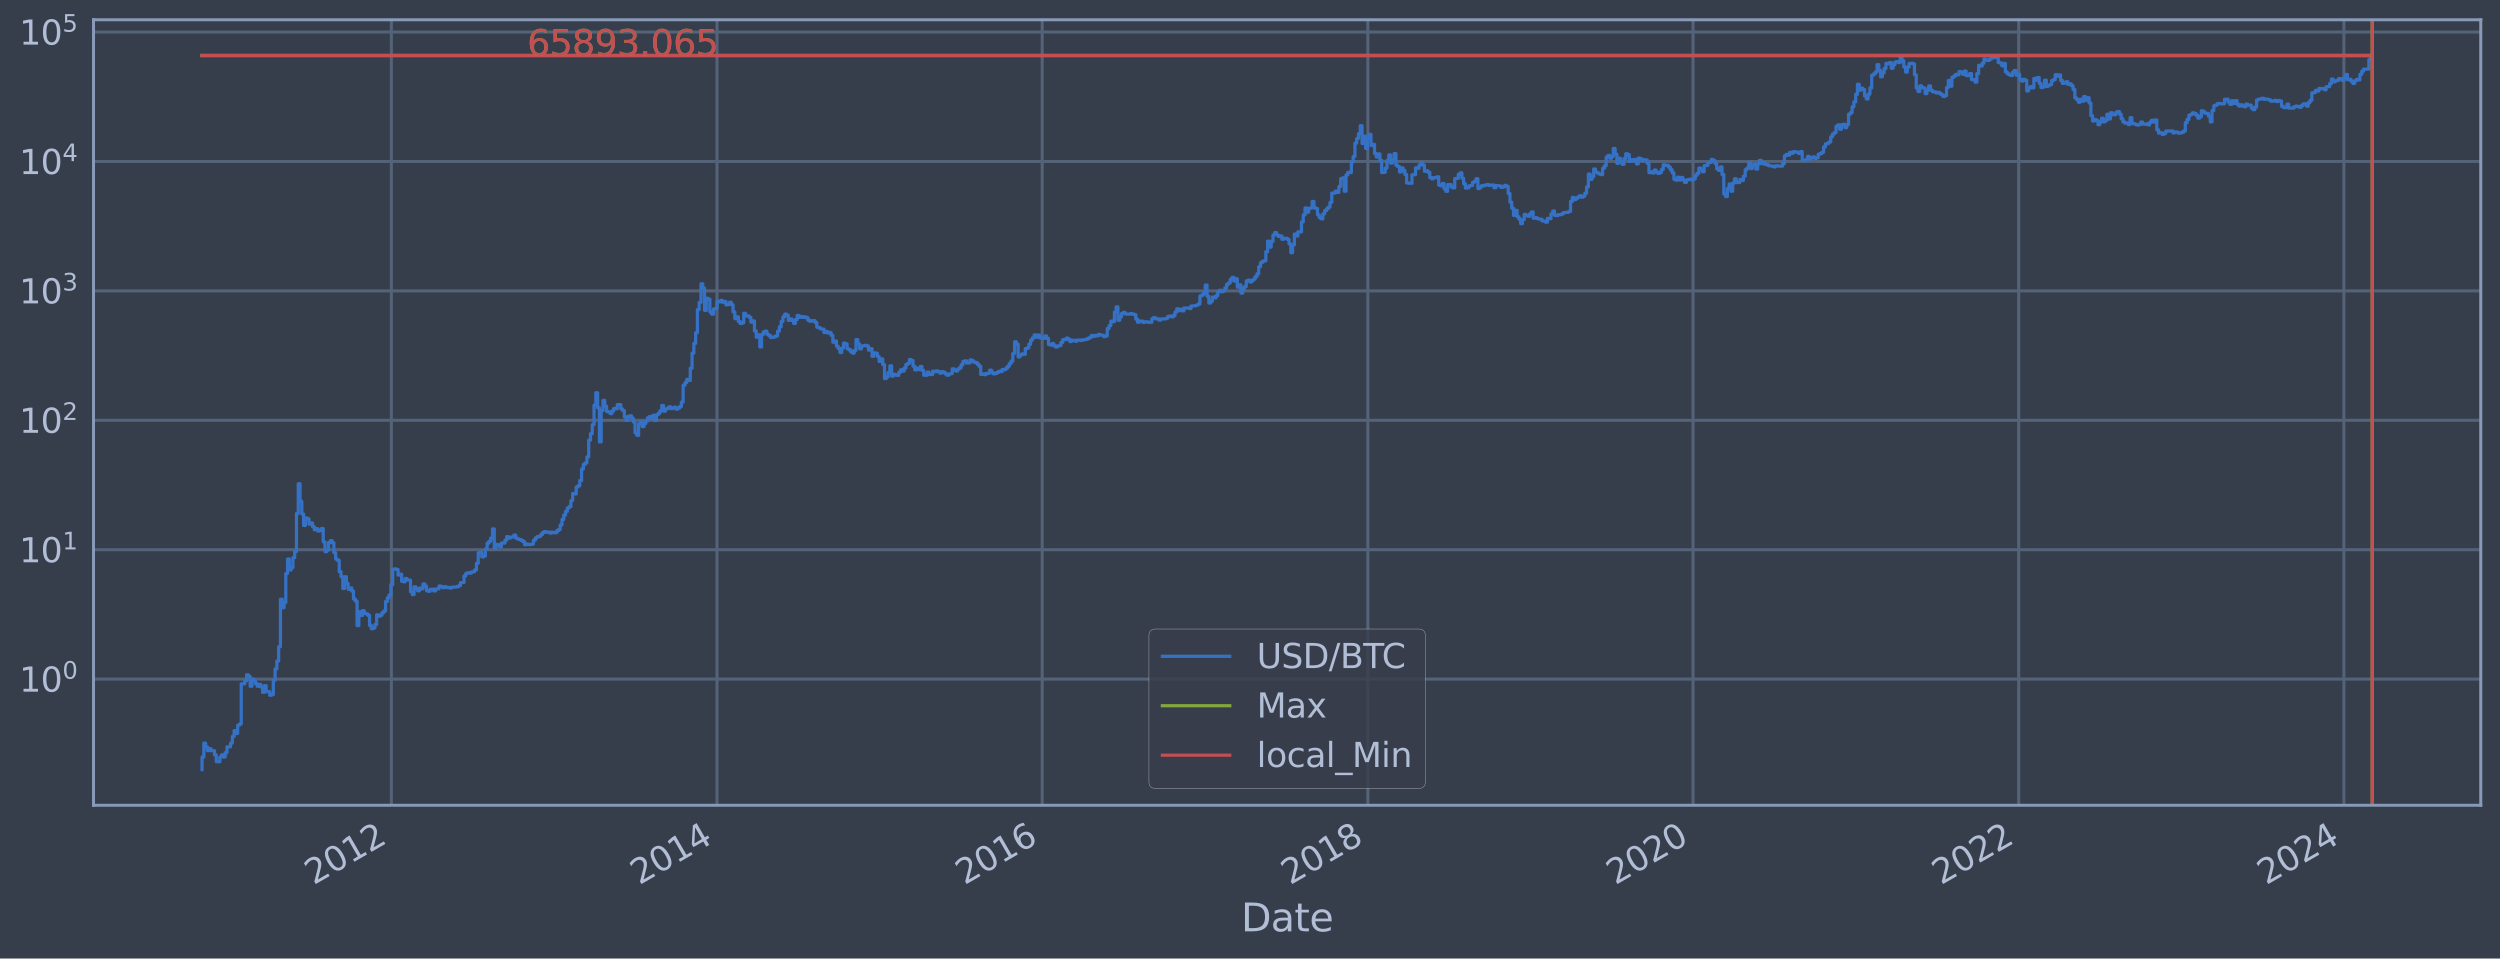 <?xml version="1.0" encoding="utf-8" standalone="no"?>
<!DOCTYPE svg PUBLIC "-//W3C//DTD SVG 1.1//EN"
  "http://www.w3.org/Graphics/SVG/1.1/DTD/svg11.dtd">
<svg xmlns:xlink="http://www.w3.org/1999/xlink" width="934.976pt" height="358.493pt" viewBox="0 0 934.976 358.493" xmlns="http://www.w3.org/2000/svg" version="1.1">
 <defs>
  <style type="text/css">*{stroke-linejoin: round; stroke-linecap: butt}</style>
 </defs>
 <g id="figure_1">
  <g id="patch_1">
   <path d="M 0 358.493 
L 934.976 358.493 
L 934.976 0 
L 0 0 
z
" style="fill: #373e4b"/>
  </g>
  <g id="axes_1">
   <g id="patch_2">
    <path d="M 34.976 301.162 
L 927.776 301.162 
L 927.776 7.402 
L 34.976 7.402 
z
" style="fill: #373e4b"/>
   </g>
   <g id="matplotlib.axis_1">
    <g id="xtick_1">
     <g id="line2d_1">
      <path d="M 146.365 301.162 
L 146.365 7.402 
" clip-path="url(#pf7ad4a9766)" style="fill: none; stroke: #546379; stroke-width: 1.12; stroke-linecap: square"/>
     </g>
     <g id="line2d_2"/>
     <g id="text_1">
      <!-- 2012 -->
      <g style="fill: #b1bed6" transform="translate(117.284 331.087) rotate(-30) scale(0.126 -0.126)">
       <defs>
        <path id="DejaVuSans-32" d="M 1228 531 
L 3431 531 
L 3431 0 
L 469 0 
L 469 531 
Q 828 903 1448 1529 
Q 2069 2156 2228 2338 
Q 2531 2678 2651 2914 
Q 2772 3150 2772 3378 
Q 2772 3750 2511 3984 
Q 2250 4219 1831 4219 
Q 1534 4219 1204 4116 
Q 875 4013 500 3803 
L 500 4441 
Q 881 4594 1212 4672 
Q 1544 4750 1819 4750 
Q 2544 4750 2975 4387 
Q 3406 4025 3406 3419 
Q 3406 3131 3298 2873 
Q 3191 2616 2906 2266 
Q 2828 2175 2409 1742 
Q 1991 1309 1228 531 
z
" transform="scale(0.016)"/>
        <path id="DejaVuSans-30" d="M 2034 4250 
Q 1547 4250 1301 3770 
Q 1056 3291 1056 2328 
Q 1056 1369 1301 889 
Q 1547 409 2034 409 
Q 2525 409 2770 889 
Q 3016 1369 3016 2328 
Q 3016 3291 2770 3770 
Q 2525 4250 2034 4250 
z
M 2034 4750 
Q 2819 4750 3233 4129 
Q 3647 3509 3647 2328 
Q 3647 1150 3233 529 
Q 2819 -91 2034 -91 
Q 1250 -91 836 529 
Q 422 1150 422 2328 
Q 422 3509 836 4129 
Q 1250 4750 2034 4750 
z
" transform="scale(0.016)"/>
        <path id="DejaVuSans-31" d="M 794 531 
L 1825 531 
L 1825 4091 
L 703 3866 
L 703 4441 
L 1819 4666 
L 2450 4666 
L 2450 531 
L 3481 531 
L 3481 0 
L 794 0 
L 794 531 
z
" transform="scale(0.016)"/>
       </defs>
       <use xlink:href="#DejaVuSans-32"/>
       <use xlink:href="#DejaVuSans-30" x="63.623"/>
       <use xlink:href="#DejaVuSans-31" x="127.246"/>
       <use xlink:href="#DejaVuSans-32" x="190.869"/>
      </g>
     </g>
    </g>
    <g id="xtick_2">
     <g id="line2d_3">
      <path d="M 268.154 301.162 
L 268.154 7.402 
" clip-path="url(#pf7ad4a9766)" style="fill: none; stroke: #546379; stroke-width: 1.12; stroke-linecap: square"/>
     </g>
     <g id="line2d_4"/>
     <g id="text_2">
      <!-- 2014 -->
      <g style="fill: #b1bed6" transform="translate(239.073 331.087) rotate(-30) scale(0.126 -0.126)">
       <defs>
        <path id="DejaVuSans-34" d="M 2419 4116 
L 825 1625 
L 2419 1625 
L 2419 4116 
z
M 2253 4666 
L 3047 4666 
L 3047 1625 
L 3713 1625 
L 3713 1100 
L 3047 1100 
L 3047 0 
L 2419 0 
L 2419 1100 
L 313 1100 
L 313 1709 
L 2253 4666 
z
" transform="scale(0.016)"/>
       </defs>
       <use xlink:href="#DejaVuSans-32"/>
       <use xlink:href="#DejaVuSans-30" x="63.623"/>
       <use xlink:href="#DejaVuSans-31" x="127.246"/>
       <use xlink:href="#DejaVuSans-34" x="190.869"/>
      </g>
     </g>
    </g>
    <g id="xtick_3">
     <g id="line2d_5">
      <path d="M 389.776 301.162 
L 389.776 7.402 
" clip-path="url(#pf7ad4a9766)" style="fill: none; stroke: #546379; stroke-width: 1.12; stroke-linecap: square"/>
     </g>
     <g id="line2d_6"/>
     <g id="text_3">
      <!-- 2016 -->
      <g style="fill: #b1bed6" transform="translate(360.695 331.087) rotate(-30) scale(0.126 -0.126)">
       <defs>
        <path id="DejaVuSans-36" d="M 2113 2584 
Q 1688 2584 1439 2293 
Q 1191 2003 1191 1497 
Q 1191 994 1439 701 
Q 1688 409 2113 409 
Q 2538 409 2786 701 
Q 3034 994 3034 1497 
Q 3034 2003 2786 2293 
Q 2538 2584 2113 2584 
z
M 3366 4563 
L 3366 3988 
Q 3128 4100 2886 4159 
Q 2644 4219 2406 4219 
Q 1781 4219 1451 3797 
Q 1122 3375 1075 2522 
Q 1259 2794 1537 2939 
Q 1816 3084 2150 3084 
Q 2853 3084 3261 2657 
Q 3669 2231 3669 1497 
Q 3669 778 3244 343 
Q 2819 -91 2113 -91 
Q 1303 -91 875 529 
Q 447 1150 447 2328 
Q 447 3434 972 4092 
Q 1497 4750 2381 4750 
Q 2619 4750 2861 4703 
Q 3103 4656 3366 4563 
z
" transform="scale(0.016)"/>
       </defs>
       <use xlink:href="#DejaVuSans-32"/>
       <use xlink:href="#DejaVuSans-30" x="63.623"/>
       <use xlink:href="#DejaVuSans-31" x="127.246"/>
       <use xlink:href="#DejaVuSans-36" x="190.869"/>
      </g>
     </g>
    </g>
    <g id="xtick_4">
     <g id="line2d_7">
      <path d="M 511.564 301.162 
L 511.564 7.402 
" clip-path="url(#pf7ad4a9766)" style="fill: none; stroke: #546379; stroke-width: 1.12; stroke-linecap: square"/>
     </g>
     <g id="line2d_8"/>
     <g id="text_4">
      <!-- 2018 -->
      <g style="fill: #b1bed6" transform="translate(482.483 331.087) rotate(-30) scale(0.126 -0.126)">
       <defs>
        <path id="DejaVuSans-38" d="M 2034 2216 
Q 1584 2216 1326 1975 
Q 1069 1734 1069 1313 
Q 1069 891 1326 650 
Q 1584 409 2034 409 
Q 2484 409 2743 651 
Q 3003 894 3003 1313 
Q 3003 1734 2745 1975 
Q 2488 2216 2034 2216 
z
M 1403 2484 
Q 997 2584 770 2862 
Q 544 3141 544 3541 
Q 544 4100 942 4425 
Q 1341 4750 2034 4750 
Q 2731 4750 3128 4425 
Q 3525 4100 3525 3541 
Q 3525 3141 3298 2862 
Q 3072 2584 2669 2484 
Q 3125 2378 3379 2068 
Q 3634 1759 3634 1313 
Q 3634 634 3220 271 
Q 2806 -91 2034 -91 
Q 1263 -91 848 271 
Q 434 634 434 1313 
Q 434 1759 690 2068 
Q 947 2378 1403 2484 
z
M 1172 3481 
Q 1172 3119 1398 2916 
Q 1625 2713 2034 2713 
Q 2441 2713 2670 2916 
Q 2900 3119 2900 3481 
Q 2900 3844 2670 4047 
Q 2441 4250 2034 4250 
Q 1625 4250 1398 4047 
Q 1172 3844 1172 3481 
z
" transform="scale(0.016)"/>
       </defs>
       <use xlink:href="#DejaVuSans-32"/>
       <use xlink:href="#DejaVuSans-30" x="63.623"/>
       <use xlink:href="#DejaVuSans-31" x="127.246"/>
       <use xlink:href="#DejaVuSans-38" x="190.869"/>
      </g>
     </g>
    </g>
    <g id="xtick_5">
     <g id="line2d_9">
      <path d="M 633.186 301.162 
L 633.186 7.402 
" clip-path="url(#pf7ad4a9766)" style="fill: none; stroke: #546379; stroke-width: 1.12; stroke-linecap: square"/>
     </g>
     <g id="line2d_10"/>
     <g id="text_5">
      <!-- 2020 -->
      <g style="fill: #b1bed6" transform="translate(604.105 331.087) rotate(-30) scale(0.126 -0.126)">
       <use xlink:href="#DejaVuSans-32"/>
       <use xlink:href="#DejaVuSans-30" x="63.623"/>
       <use xlink:href="#DejaVuSans-32" x="127.246"/>
       <use xlink:href="#DejaVuSans-30" x="190.869"/>
      </g>
     </g>
    </g>
    <g id="xtick_6">
     <g id="line2d_11">
      <path d="M 754.975 301.162 
L 754.975 7.402 
" clip-path="url(#pf7ad4a9766)" style="fill: none; stroke: #546379; stroke-width: 1.12; stroke-linecap: square"/>
     </g>
     <g id="line2d_12"/>
     <g id="text_6">
      <!-- 2022 -->
      <g style="fill: #b1bed6" transform="translate(725.894 331.087) rotate(-30) scale(0.126 -0.126)">
       <use xlink:href="#DejaVuSans-32"/>
       <use xlink:href="#DejaVuSans-30" x="63.623"/>
       <use xlink:href="#DejaVuSans-32" x="127.246"/>
       <use xlink:href="#DejaVuSans-32" x="190.869"/>
      </g>
     </g>
    </g>
    <g id="xtick_7">
     <g id="line2d_13">
      <path d="M 876.597 301.162 
L 876.597 7.402 
" clip-path="url(#pf7ad4a9766)" style="fill: none; stroke: #546379; stroke-width: 1.12; stroke-linecap: square"/>
     </g>
     <g id="line2d_14"/>
     <g id="text_7">
      <!-- 2024 -->
      <g style="fill: #b1bed6" transform="translate(847.516 331.087) rotate(-30) scale(0.126 -0.126)">
       <use xlink:href="#DejaVuSans-32"/>
       <use xlink:href="#DejaVuSans-30" x="63.623"/>
       <use xlink:href="#DejaVuSans-32" x="127.246"/>
       <use xlink:href="#DejaVuSans-34" x="190.869"/>
      </g>
     </g>
    </g>
    <g id="text_8">
     <!-- Date -->
     <g style="fill: #b1bed6" transform="translate(464.167 348.298) scale(0.144 -0.144)">
      <defs>
       <path id="DejaVuSans-44" d="M 1259 4147 
L 1259 519 
L 2022 519 
Q 2988 519 3436 956 
Q 3884 1394 3884 2338 
Q 3884 3275 3436 3711 
Q 2988 4147 2022 4147 
L 1259 4147 
z
M 628 4666 
L 1925 4666 
Q 3281 4666 3915 4102 
Q 4550 3538 4550 2338 
Q 4550 1131 3912 565 
Q 3275 0 1925 0 
L 628 0 
L 628 4666 
z
" transform="scale(0.016)"/>
       <path id="DejaVuSans-61" d="M 2194 1759 
Q 1497 1759 1228 1600 
Q 959 1441 959 1056 
Q 959 750 1161 570 
Q 1363 391 1709 391 
Q 2188 391 2477 730 
Q 2766 1069 2766 1631 
L 2766 1759 
L 2194 1759 
z
M 3341 1997 
L 3341 0 
L 2766 0 
L 2766 531 
Q 2569 213 2275 61 
Q 1981 -91 1556 -91 
Q 1019 -91 701 211 
Q 384 513 384 1019 
Q 384 1609 779 1909 
Q 1175 2209 1959 2209 
L 2766 2209 
L 2766 2266 
Q 2766 2663 2505 2880 
Q 2244 3097 1772 3097 
Q 1472 3097 1187 3025 
Q 903 2953 641 2809 
L 641 3341 
Q 956 3463 1253 3523 
Q 1550 3584 1831 3584 
Q 2591 3584 2966 3190 
Q 3341 2797 3341 1997 
z
" transform="scale(0.016)"/>
       <path id="DejaVuSans-74" d="M 1172 4494 
L 1172 3500 
L 2356 3500 
L 2356 3053 
L 1172 3053 
L 1172 1153 
Q 1172 725 1289 603 
Q 1406 481 1766 481 
L 2356 481 
L 2356 0 
L 1766 0 
Q 1100 0 847 248 
Q 594 497 594 1153 
L 594 3053 
L 172 3053 
L 172 3500 
L 594 3500 
L 594 4494 
L 1172 4494 
z
" transform="scale(0.016)"/>
       <path id="DejaVuSans-65" d="M 3597 1894 
L 3597 1613 
L 953 1613 
Q 991 1019 1311 708 
Q 1631 397 2203 397 
Q 2534 397 2845 478 
Q 3156 559 3463 722 
L 3463 178 
Q 3153 47 2828 -22 
Q 2503 -91 2169 -91 
Q 1331 -91 842 396 
Q 353 884 353 1716 
Q 353 2575 817 3079 
Q 1281 3584 2069 3584 
Q 2775 3584 3186 3129 
Q 3597 2675 3597 1894 
z
M 3022 2063 
Q 3016 2534 2758 2815 
Q 2500 3097 2075 3097 
Q 1594 3097 1305 2825 
Q 1016 2553 972 2059 
L 3022 2063 
z
" transform="scale(0.016)"/>
      </defs>
      <use xlink:href="#DejaVuSans-44"/>
      <use xlink:href="#DejaVuSans-61" x="77.002"/>
      <use xlink:href="#DejaVuSans-74" x="138.281"/>
      <use xlink:href="#DejaVuSans-65" x="177.49"/>
     </g>
    </g>
   </g>
   <g id="matplotlib.axis_2">
    <g id="ytick_1">
     <g id="line2d_15">
      <path d="M 34.976 253.98 
L 927.776 253.98 
" clip-path="url(#pf7ad4a9766)" style="fill: none; stroke: #546379; stroke-width: 1.12; stroke-linecap: square"/>
     </g>
     <g id="line2d_16"/>
     <g id="text_9">
      <!-- $\mathdefault{10^{0}}$ -->
      <g style="fill: #b1bed6" transform="translate(7.2 258.767) scale(0.126 -0.126)">
       <use xlink:href="#DejaVuSans-31" transform="translate(0 0.766)"/>
       <use xlink:href="#DejaVuSans-30" transform="translate(63.623 0.766)"/>
       <use xlink:href="#DejaVuSans-30" transform="translate(128.203 39.047) scale(0.7)"/>
      </g>
     </g>
    </g>
    <g id="ytick_2">
     <g id="line2d_17">
      <path d="M 34.976 205.582 
L 927.776 205.582 
" clip-path="url(#pf7ad4a9766)" style="fill: none; stroke: #546379; stroke-width: 1.12; stroke-linecap: square"/>
     </g>
     <g id="line2d_18"/>
     <g id="text_10">
      <!-- $\mathdefault{10^{1}}$ -->
      <g style="fill: #b1bed6" transform="translate(7.2 210.369) scale(0.126 -0.126)">
       <use xlink:href="#DejaVuSans-31" transform="translate(0 0.684)"/>
       <use xlink:href="#DejaVuSans-30" transform="translate(63.623 0.684)"/>
       <use xlink:href="#DejaVuSans-31" transform="translate(128.203 38.966) scale(0.7)"/>
      </g>
     </g>
    </g>
    <g id="ytick_3">
     <g id="line2d_19">
      <path d="M 34.976 157.183 
L 927.776 157.183 
" clip-path="url(#pf7ad4a9766)" style="fill: none; stroke: #546379; stroke-width: 1.12; stroke-linecap: square"/>
     </g>
     <g id="line2d_20"/>
     <g id="text_11">
      <!-- $\mathdefault{10^{2}}$ -->
      <g style="fill: #b1bed6" transform="translate(7.2 161.97) scale(0.126 -0.126)">
       <use xlink:href="#DejaVuSans-31" transform="translate(0 0.766)"/>
       <use xlink:href="#DejaVuSans-30" transform="translate(63.623 0.766)"/>
       <use xlink:href="#DejaVuSans-32" transform="translate(128.203 39.047) scale(0.7)"/>
      </g>
     </g>
    </g>
    <g id="ytick_4">
     <g id="line2d_21">
      <path d="M 34.976 108.784 
L 927.776 108.784 
" clip-path="url(#pf7ad4a9766)" style="fill: none; stroke: #546379; stroke-width: 1.12; stroke-linecap: square"/>
     </g>
     <g id="line2d_22"/>
     <g id="text_12">
      <!-- $\mathdefault{10^{3}}$ -->
      <g style="fill: #b1bed6" transform="translate(7.2 113.571) scale(0.126 -0.126)">
       <defs>
        <path id="DejaVuSans-33" d="M 2597 2516 
Q 3050 2419 3304 2112 
Q 3559 1806 3559 1356 
Q 3559 666 3084 287 
Q 2609 -91 1734 -91 
Q 1441 -91 1130 -33 
Q 819 25 488 141 
L 488 750 
Q 750 597 1062 519 
Q 1375 441 1716 441 
Q 2309 441 2620 675 
Q 2931 909 2931 1356 
Q 2931 1769 2642 2001 
Q 2353 2234 1838 2234 
L 1294 2234 
L 1294 2753 
L 1863 2753 
Q 2328 2753 2575 2939 
Q 2822 3125 2822 3475 
Q 2822 3834 2567 4026 
Q 2313 4219 1838 4219 
Q 1578 4219 1281 4162 
Q 984 4106 628 3988 
L 628 4550 
Q 988 4650 1302 4700 
Q 1616 4750 1894 4750 
Q 2613 4750 3031 4423 
Q 3450 4097 3450 3541 
Q 3450 3153 3228 2886 
Q 3006 2619 2597 2516 
z
" transform="scale(0.016)"/>
       </defs>
       <use xlink:href="#DejaVuSans-31" transform="translate(0 0.766)"/>
       <use xlink:href="#DejaVuSans-30" transform="translate(63.623 0.766)"/>
       <use xlink:href="#DejaVuSans-33" transform="translate(128.203 39.047) scale(0.7)"/>
      </g>
     </g>
    </g>
    <g id="ytick_5">
     <g id="line2d_23">
      <path d="M 34.976 60.386 
L 927.776 60.386 
" clip-path="url(#pf7ad4a9766)" style="fill: none; stroke: #546379; stroke-width: 1.12; stroke-linecap: square"/>
     </g>
     <g id="line2d_24"/>
     <g id="text_13">
      <!-- $\mathdefault{10^{4}}$ -->
      <g style="fill: #b1bed6" transform="translate(7.2 65.173) scale(0.126 -0.126)">
       <use xlink:href="#DejaVuSans-31" transform="translate(0 0.684)"/>
       <use xlink:href="#DejaVuSans-30" transform="translate(63.623 0.684)"/>
       <use xlink:href="#DejaVuSans-34" transform="translate(128.203 38.966) scale(0.7)"/>
      </g>
     </g>
    </g>
    <g id="ytick_6">
     <g id="line2d_25">
      <path d="M 34.976 11.987 
L 927.776 11.987 
" clip-path="url(#pf7ad4a9766)" style="fill: none; stroke: #546379; stroke-width: 1.12; stroke-linecap: square"/>
     </g>
     <g id="line2d_26"/>
     <g id="text_14">
      <!-- $\mathdefault{10^{5}}$ -->
      <g style="fill: #b1bed6" transform="translate(7.2 16.774) scale(0.126 -0.126)">
       <defs>
        <path id="DejaVuSans-35" d="M 691 4666 
L 3169 4666 
L 3169 4134 
L 1269 4134 
L 1269 2991 
Q 1406 3038 1543 3061 
Q 1681 3084 1819 3084 
Q 2600 3084 3056 2656 
Q 3513 2228 3513 1497 
Q 3513 744 3044 326 
Q 2575 -91 1722 -91 
Q 1428 -91 1123 -41 
Q 819 9 494 109 
L 494 744 
Q 775 591 1075 516 
Q 1375 441 1709 441 
Q 2250 441 2565 725 
Q 2881 1009 2881 1497 
Q 2881 1984 2565 2268 
Q 2250 2553 1709 2553 
Q 1456 2553 1204 2497 
Q 953 2441 691 2322 
L 691 4666 
z
" transform="scale(0.016)"/>
       </defs>
       <use xlink:href="#DejaVuSans-31" transform="translate(0 0.684)"/>
       <use xlink:href="#DejaVuSans-30" transform="translate(63.623 0.684)"/>
       <use xlink:href="#DejaVuSans-35" transform="translate(128.203 38.966) scale(0.7)"/>
      </g>
     </g>
    </g>
    <g id="ytick_7">
     <g id="line2d_27"/>
    </g>
    <g id="ytick_8">
     <g id="line2d_28"/>
    </g>
    <g id="ytick_9">
     <g id="line2d_29"/>
    </g>
    <g id="ytick_10">
     <g id="line2d_30"/>
    </g>
    <g id="ytick_11">
     <g id="line2d_31"/>
    </g>
    <g id="ytick_12">
     <g id="line2d_32"/>
    </g>
    <g id="ytick_13">
     <g id="line2d_33"/>
    </g>
    <g id="ytick_14">
     <g id="line2d_34"/>
    </g>
    <g id="ytick_15">
     <g id="line2d_35"/>
    </g>
    <g id="ytick_16">
     <g id="line2d_36"/>
    </g>
    <g id="ytick_17">
     <g id="line2d_37"/>
    </g>
    <g id="ytick_18">
     <g id="line2d_38"/>
    </g>
    <g id="ytick_19">
     <g id="line2d_39"/>
    </g>
    <g id="ytick_20">
     <g id="line2d_40"/>
    </g>
    <g id="ytick_21">
     <g id="line2d_41"/>
    </g>
    <g id="ytick_22">
     <g id="line2d_42"/>
    </g>
    <g id="ytick_23">
     <g id="line2d_43"/>
    </g>
    <g id="ytick_24">
     <g id="line2d_44"/>
    </g>
    <g id="ytick_25">
     <g id="line2d_45"/>
    </g>
    <g id="ytick_26">
     <g id="line2d_46"/>
    </g>
    <g id="ytick_27">
     <g id="line2d_47"/>
    </g>
    <g id="ytick_28">
     <g id="line2d_48"/>
    </g>
    <g id="ytick_29">
     <g id="line2d_49"/>
    </g>
    <g id="ytick_30">
     <g id="line2d_50"/>
    </g>
    <g id="ytick_31">
     <g id="line2d_51"/>
    </g>
    <g id="ytick_32">
     <g id="line2d_52"/>
    </g>
    <g id="ytick_33">
     <g id="line2d_53"/>
    </g>
    <g id="ytick_34">
     <g id="line2d_54"/>
    </g>
    <g id="ytick_35">
     <g id="line2d_55"/>
    </g>
    <g id="ytick_36">
     <g id="line2d_56"/>
    </g>
    <g id="ytick_37">
     <g id="line2d_57"/>
    </g>
    <g id="ytick_38">
     <g id="line2d_58"/>
    </g>
    <g id="ytick_39">
     <g id="line2d_59"/>
    </g>
    <g id="ytick_40">
     <g id="line2d_60"/>
    </g>
    <g id="ytick_41">
     <g id="line2d_61"/>
    </g>
    <g id="ytick_42">
     <g id="line2d_62"/>
    </g>
    <g id="ytick_43">
     <g id="line2d_63"/>
    </g>
    <g id="ytick_44">
     <g id="line2d_64"/>
    </g>
    <g id="ytick_45">
     <g id="line2d_65"/>
    </g>
    <g id="ytick_46">
     <g id="line2d_66"/>
    </g>
    <g id="ytick_47">
     <g id="line2d_67"/>
    </g>
    <g id="ytick_48">
     <g id="line2d_68"/>
    </g>
    <g id="ytick_49">
     <g id="line2d_69"/>
    </g>
    <g id="ytick_50">
     <g id="line2d_70"/>
    </g>
    <g id="ytick_51">
     <g id="line2d_71"/>
    </g>
    <g id="ytick_52">
     <g id="line2d_72"/>
    </g>
    <g id="ytick_53">
     <g id="line2d_73"/>
    </g>
    <g id="ytick_54">
     <g id="line2d_74"/>
    </g>
   </g>
   <g id="line2d_75">
    <path d="M 75.558 287.809 
L 75.558 283.119 
L 76.224 283.119 
L 76.224 277.93 
L 76.891 277.93 
L 76.891 279.287 
L 77.557 279.287 
L 77.557 280.737 
L 78.224 280.737 
L 78.224 279.999 
L 78.89 279.999 
L 78.89 280.737 
L 80.223 280.737 
L 80.223 282.295 
L 80.889 282.295 
L 80.889 284.872 
L 82.222 284.872 
L 82.222 283.119 
L 82.888 283.119 
L 82.888 282.295 
L 83.555 282.295 
L 83.555 283.119 
L 84.221 283.119 
L 84.221 281.501 
L 84.888 281.501 
L 84.888 279.287 
L 86.221 279.287 
L 86.221 277.93 
L 86.887 277.93 
L 86.887 275.455 
L 87.553 275.455 
L 87.553 273.24 
L 88.22 273.24 
L 88.22 274.318 
L 88.886 274.318 
L 88.886 271.237 
L 89.553 271.237 
L 89.553 270.764 
L 90.219 270.764 
L 90.219 255.733 
L 91.552 255.733 
L 91.552 254.62 
L 92.218 254.62 
L 92.218 252.363 
L 92.885 252.363 
L 92.885 252.955 
L 93.551 252.955 
L 93.551 256.667 
L 94.218 256.667 
L 94.218 253.98 
L 94.884 253.98 
L 94.884 254.62 
L 95.55 254.62 
L 95.55 255.733 
L 96.217 255.733 
L 96.217 256.667 
L 96.883 256.667 
L 96.883 255.963 
L 97.55 255.963 
L 97.55 256.907 
L 98.216 256.907 
L 98.216 258.935 
L 98.883 258.935 
L 98.883 256.43 
L 99.549 256.43 
L 99.549 258.671 
L 100.882 258.671 
L 100.882 260.027 
L 101.548 260.027 
L 101.548 259.749 
L 102.215 259.749 
L 102.215 254.405 
L 102.881 254.405 
L 102.881 250.148 
L 103.548 250.148 
L 103.548 247.21 
L 104.214 247.21 
L 104.214 241.86 
L 104.88 241.86 
L 104.88 224.118 
L 105.547 224.118 
L 105.547 227.291 
L 106.213 227.291 
L 106.213 225.32 
L 106.88 225.32 
L 106.88 214.475 
L 107.546 214.475 
L 107.546 209.072 
L 108.212 209.072 
L 108.212 213.139 
L 108.879 213.139 
L 108.879 212.283 
L 109.545 212.283 
L 109.545 208.557 
L 110.212 208.557 
L 110.212 206.287 
L 110.878 206.287 
L 110.878 192.035 
L 111.545 192.035 
L 111.545 180.911 
L 112.211 180.911 
L 112.211 187.48 
L 112.877 187.48 
L 112.877 192.235 
L 113.544 192.235 
L 113.544 196.52 
L 114.21 196.52 
L 114.21 193.723 
L 114.877 193.723 
L 114.877 194 
L 115.543 194 
L 115.543 196.047 
L 116.21 196.047 
L 116.21 195.572 
L 116.876 195.572 
L 116.876 196.961 
L 117.542 196.961 
L 117.542 198.137 
L 118.209 198.137 
L 118.209 197.714 
L 118.875 197.714 
L 118.875 198.615 
L 119.542 198.615 
L 119.542 198.36 
L 120.208 198.36 
L 120.208 197.656 
L 120.874 197.656 
L 120.874 202.644 
L 121.541 202.644 
L 121.541 206.309 
L 122.207 206.309 
L 122.207 205.729 
L 122.874 205.729 
L 122.874 202.901 
L 123.54 202.901 
L 123.54 202.192 
L 124.207 202.192 
L 124.207 203.013 
L 124.873 203.013 
L 124.873 206.704 
L 125.539 206.704 
L 125.539 209.097 
L 126.206 209.097 
L 126.206 209.574 
L 126.872 209.574 
L 126.872 213.812 
L 127.539 213.812 
L 127.539 215.664 
L 128.205 215.664 
L 128.205 220.067 
L 128.872 220.067 
L 128.872 215.697 
L 129.538 215.697 
L 129.538 218.186 
L 130.204 218.186 
L 130.204 220.405 
L 130.871 220.405 
L 130.871 219.9 
L 131.537 219.9 
L 131.537 221.053 
L 132.204 221.053 
L 132.204 224.017 
L 132.87 224.017 
L 132.87 224.789 
L 133.537 224.789 
L 133.537 233.977 
L 134.203 233.977 
L 134.203 228.758 
L 134.869 228.758 
L 134.869 230.199 
L 135.536 230.199 
L 135.536 228.381 
L 136.202 228.381 
L 136.202 229.401 
L 136.869 229.401 
L 136.869 229.597 
L 137.535 229.597 
L 137.535 230.131 
L 138.201 230.131 
L 138.201 233.896 
L 138.868 233.896 
L 138.868 235.145 
L 139.534 235.145 
L 139.534 234.889 
L 140.201 234.889 
L 140.201 233.575 
L 140.867 233.575 
L 140.867 229.93 
L 141.534 229.93 
L 141.534 230.472 
L 142.2 230.472 
L 142.2 230.064 
L 142.866 230.064 
L 142.866 229.141 
L 143.533 229.141 
L 143.533 228.506 
L 144.199 228.506 
L 144.199 224.947 
L 144.866 224.947 
L 144.866 223.567 
L 145.532 223.567 
L 145.532 222.506 
L 146.199 222.506 
L 146.199 218.65 
L 146.865 218.65 
L 146.865 212.899 
L 147.531 212.899 
L 147.531 212.781 
L 148.198 212.781 
L 148.198 212.959 
L 148.864 212.959 
L 148.864 215.061 
L 149.531 215.061 
L 149.531 214.734 
L 150.197 214.734 
L 150.197 217.397 
L 150.863 217.397 
L 150.863 217.582 
L 151.53 217.582 
L 151.53 216.354 
L 152.196 216.354 
L 152.196 216.887 
L 153.529 216.959 
L 153.529 221.274 
L 154.196 221.274 
L 154.196 222.366 
L 154.862 222.366 
L 154.862 219.448 
L 155.528 219.448 
L 155.528 220.235 
L 156.195 220.235 
L 156.195 220.965 
L 156.861 220.965 
L 156.861 219.942 
L 157.528 219.942 
L 157.528 220.235 
L 158.194 220.235 
L 158.194 218.378 
L 158.861 218.378 
L 158.861 219.206 
L 159.527 219.206 
L 159.527 220.965 
L 160.193 220.965 
L 160.193 221.141 
L 160.86 221.141 
L 160.86 220.405 
L 162.193 220.32 
L 162.193 221.009 
L 162.859 221.009 
L 162.859 220.278 
L 164.192 220.193 
L 164.192 219.166 
L 164.858 219.166 
L 164.858 219.367 
L 165.525 219.367 
L 165.525 219.776 
L 166.191 219.776 
L 166.191 219.408 
L 166.858 219.408 
L 166.858 219.735 
L 168.19 219.735 
L 168.19 219.942 
L 168.857 219.942 
L 168.857 219.612 
L 170.856 219.53 
L 170.856 219.408 
L 171.523 219.408 
L 171.523 219.046 
L 172.189 219.046 
L 172.189 217.92 
L 173.522 217.844 
L 173.522 215.394 
L 174.188 215.394 
L 174.188 214.443 
L 174.855 214.443 
L 174.855 214.188 
L 175.521 214.188 
L 175.521 214.379 
L 176.187 214.379 
L 176.187 213.968 
L 176.854 213.968 
L 176.854 213.812 
L 177.52 213.812 
L 177.52 213.139 
L 178.187 213.139 
L 178.187 210.67 
L 178.853 210.67 
L 178.853 206.726 
L 179.52 206.726 
L 179.52 206.593 
L 180.186 206.593 
L 180.186 208.269 
L 180.852 208.269 
L 180.852 207.913 
L 181.519 207.913 
L 181.519 205.331 
L 182.185 205.331 
L 182.185 203.143 
L 182.852 203.143 
L 182.852 202.462 
L 183.518 202.462 
L 183.518 201.23 
L 184.185 201.23 
L 184.185 197.801 
L 184.851 197.801 
L 184.851 205.042 
L 185.517 205.042 
L 185.517 203.597 
L 186.184 203.597 
L 186.184 203.751 
L 186.85 203.751 
L 186.85 204.516 
L 187.517 204.516 
L 187.517 203.069 
L 188.85 203.125 
L 188.85 202.031 
L 189.516 202.031 
L 189.516 200.674 
L 190.182 200.674 
L 190.182 201.265 
L 190.849 201.265 
L 190.849 200.959 
L 191.515 200.959 
L 191.515 200.757 
L 192.182 200.757 
L 192.182 200.115 
L 192.848 200.115 
L 192.848 201.23 
L 193.514 201.23 
L 193.514 201.575 
L 194.181 201.575 
L 194.181 201.784 
L 194.847 201.784 
L 194.847 202.103 
L 195.514 202.103 
L 195.514 202.535 
L 196.18 202.535 
L 196.18 203.712 
L 196.847 203.712 
L 196.847 203.464 
L 197.513 203.464 
L 197.513 203.636 
L 198.846 203.674 
L 198.846 203.445 
L 199.512 203.445 
L 199.512 202.067 
L 200.179 202.067 
L 200.179 201.196 
L 200.845 201.196 
L 200.845 200.69 
L 202.178 200.624 
L 202.178 199.922 
L 202.844 199.922 
L 202.844 199.196 
L 203.511 199.196 
L 203.511 198.812 
L 204.177 198.812 
L 204.177 199.072 
L 205.51 198.965 
L 205.51 199.352 
L 206.176 199.352 
L 206.176 199.041 
L 206.843 199.041 
L 206.843 199.243 
L 208.176 199.211 
L 208.176 198.524 
L 208.842 198.524 
L 208.842 198.049 
L 209.509 198.049 
L 209.509 196.329 
L 210.175 196.329 
L 210.175 194.268 
L 210.841 194.268 
L 210.841 192.605 
L 211.508 192.605 
L 211.508 191.245 
L 212.174 191.245 
L 212.174 189.987 
L 212.841 189.987 
L 212.841 189.463 
L 213.507 189.463 
L 213.507 187.206 
L 214.174 187.206 
L 214.174 184.549 
L 214.84 184.549 
L 214.84 184.72 
L 215.506 184.72 
L 215.506 182.128 
L 216.173 182.128 
L 216.173 181.665 
L 216.839 181.665 
L 216.839 179.705 
L 217.506 179.705 
L 217.506 175.417 
L 218.172 175.417 
L 218.172 173.689 
L 218.838 173.689 
L 218.838 173.116 
L 219.505 173.116 
L 219.505 170.88 
L 220.171 170.88 
L 220.171 164.605 
L 220.838 164.605 
L 220.838 162.194 
L 221.504 162.194 
L 221.504 158.822 
L 222.171 158.822 
L 222.171 151.507 
L 222.837 151.507 
L 222.837 146.875 
L 223.503 146.875 
L 223.503 152.509 
L 224.17 152.509 
L 224.17 165.258 
L 224.836 165.258 
L 224.836 153.541 
L 225.503 153.541 
L 225.503 149.739 
L 226.169 149.739 
L 226.169 151.912 
L 226.836 151.912 
L 226.836 153.883 
L 227.502 153.883 
L 227.502 154.067 
L 228.168 154.067 
L 228.168 154.672 
L 228.835 154.672 
L 228.835 153.706 
L 229.501 153.706 
L 229.501 152.777 
L 230.834 152.883 
L 230.834 151.349 
L 232.167 151.3 
L 232.167 152.931 
L 232.833 152.931 
L 232.833 153.532 
L 233.5 153.532 
L 233.5 155.938 
L 234.166 155.938 
L 234.166 157.187 
L 234.833 157.187 
L 234.833 155.684 
L 235.499 155.684 
L 235.499 155.497 
L 236.165 155.497 
L 236.165 156.359 
L 236.832 156.359 
L 236.832 157.769 
L 237.498 157.769 
L 237.498 161.863 
L 238.165 161.863 
L 238.165 162.816 
L 238.831 162.816 
L 238.831 158.486 
L 239.498 158.486 
L 239.498 157.812 
L 240.164 157.812 
L 240.164 159.541 
L 240.83 159.541 
L 240.83 158.37 
L 241.497 158.37 
L 241.497 157.458 
L 242.163 157.458 
L 242.163 156.234 
L 242.83 156.234 
L 242.83 155.816 
L 243.496 155.816 
L 243.496 156.603 
L 244.163 156.603 
L 244.163 155.304 
L 244.829 155.304 
L 244.829 157.244 
L 245.495 157.244 
L 245.495 155.098 
L 246.162 155.098 
L 246.162 154.562 
L 246.828 154.562 
L 246.828 153.615 
L 247.495 153.615 
L 247.495 151.654 
L 248.161 151.654 
L 248.161 153.774 
L 248.827 153.774 
L 248.827 153 
L 249.494 153 
L 249.494 152.653 
L 250.16 152.653 
L 250.16 152.139 
L 250.827 152.139 
L 250.827 152.844 
L 251.493 152.844 
L 251.493 152.552 
L 252.16 152.552 
L 252.16 152.284 
L 252.826 152.284 
L 252.826 153.014 
L 253.492 153.014 
L 253.492 152.641 
L 254.159 152.641 
L 254.159 152.062 
L 254.825 152.062 
L 254.825 150.384 
L 255.492 150.384 
L 255.492 144.125 
L 256.158 144.125 
L 256.158 143.11 
L 256.825 143.11 
L 256.825 141.901 
L 257.491 141.901 
L 257.491 142.301 
L 258.157 142.301 
L 258.157 137.707 
L 258.824 137.707 
L 258.824 132.088 
L 259.49 132.088 
L 259.49 128.415 
L 260.157 128.415 
L 260.157 124.432 
L 260.823 124.432 
L 260.823 115.784 
L 261.489 115.784 
L 261.489 113.096 
L 262.156 113.096 
L 262.156 106.142 
L 262.822 106.142 
L 262.822 107.755 
L 263.489 107.755 
L 263.489 116.105 
L 264.155 116.105 
L 264.155 111.546 
L 264.822 111.546 
L 264.822 111.882 
L 265.488 111.882 
L 265.488 116.727 
L 266.154 116.727 
L 266.154 117.518 
L 266.821 117.518 
L 266.821 115.573 
L 267.487 115.573 
L 267.487 115.342 
L 268.154 115.342 
L 268.154 112.733 
L 268.82 112.733 
L 268.82 112.871 
L 269.487 112.871 
L 269.487 112.348 
L 270.153 112.348 
L 270.153 113.029 
L 270.819 113.029 
L 270.819 112.756 
L 271.486 112.756 
L 271.486 114.006 
L 272.152 114.006 
L 272.152 113.856 
L 272.819 113.856 
L 272.819 113.031 
L 273.485 113.031 
L 273.485 113.98 
L 274.151 113.98 
L 274.151 116.664 
L 274.818 116.664 
L 274.818 119.174 
L 275.484 119.174 
L 275.484 118.497 
L 276.151 118.497 
L 276.151 120.252 
L 276.817 120.252 
L 276.817 120.99 
L 277.484 120.99 
L 277.484 120.693 
L 278.15 120.693 
L 278.15 117.18 
L 278.816 117.18 
L 278.816 118.168 
L 280.149 118.132 
L 280.149 118.673 
L 280.816 118.673 
L 280.816 120.493 
L 281.482 120.493 
L 281.482 120.025 
L 282.149 120.025 
L 282.149 123.778 
L 282.815 123.778 
L 282.815 126.083 
L 283.481 126.083 
L 283.481 125.198 
L 284.148 125.198 
L 284.148 129.74 
L 284.814 129.74 
L 284.814 125.123 
L 285.481 125.123 
L 285.481 124.12 
L 286.147 124.12 
L 286.147 123.842 
L 286.813 123.842 
L 286.813 125.039 
L 287.48 125.039 
L 287.48 125.474 
L 288.146 125.474 
L 288.146 126.197 
L 289.479 126.155 
L 289.479 125.924 
L 290.146 125.924 
L 290.146 125.61 
L 290.812 125.61 
L 290.812 123.859 
L 291.478 123.859 
L 291.478 122.212 
L 292.145 122.212 
L 292.145 120.198 
L 292.811 120.198 
L 292.811 118.472 
L 293.478 118.472 
L 293.478 117.471 
L 294.144 117.471 
L 294.144 117.878 
L 294.811 117.878 
L 294.811 119.82 
L 295.477 119.82 
L 295.477 119.243 
L 296.143 119.243 
L 296.143 119.841 
L 296.81 119.841 
L 296.81 120.943 
L 297.476 120.943 
L 297.476 119.522 
L 298.143 119.522 
L 298.143 117.99 
L 298.809 117.99 
L 298.809 118.685 
L 299.476 118.685 
L 299.476 118.363 
L 300.142 118.363 
L 300.142 118.695 
L 300.808 118.695 
L 300.808 118.496 
L 301.475 118.496 
L 301.475 118.818 
L 302.141 118.818 
L 302.141 119.744 
L 302.808 119.744 
L 302.808 120.16 
L 303.474 120.16 
L 303.474 119.928 
L 304.807 119.911 
L 304.807 120.636 
L 305.473 120.636 
L 305.473 122.373 
L 306.14 122.373 
L 306.14 122.577 
L 306.806 122.577 
L 306.806 123.019 
L 308.139 123.078 
L 308.139 124.372 
L 308.805 124.372 
L 308.805 123.955 
L 309.472 123.955 
L 309.472 124.505 
L 310.138 124.505 
L 310.138 124.347 
L 310.805 124.347 
L 310.805 125.387 
L 311.471 125.387 
L 311.471 127.984 
L 312.138 127.984 
L 312.138 127.515 
L 312.804 127.515 
L 312.804 129.464 
L 313.47 129.464 
L 313.47 130.323 
L 314.137 130.323 
L 314.137 131.831 
L 314.803 131.831 
L 314.803 130.145 
L 315.47 130.145 
L 315.47 128.317 
L 316.136 128.317 
L 316.136 128.606 
L 316.802 128.606 
L 316.802 130.423 
L 317.469 130.423 
L 317.469 130.797 
L 318.135 130.797 
L 318.135 131.597 
L 318.802 131.597 
L 318.802 132.073 
L 319.468 132.073 
L 319.468 131.035 
L 320.135 131.035 
L 320.135 127.009 
L 320.801 127.009 
L 320.801 128.583 
L 321.467 128.583 
L 321.467 130.466 
L 322.134 130.466 
L 322.134 129.424 
L 322.8 129.424 
L 322.8 129.29 
L 323.467 129.29 
L 323.467 129.143 
L 324.133 129.143 
L 324.133 129.398 
L 324.8 129.398 
L 324.8 130.924 
L 325.466 130.924 
L 325.466 130.388 
L 326.132 130.388 
L 326.132 133.249 
L 326.799 133.249 
L 326.799 131.962 
L 327.465 131.962 
L 327.465 132.091 
L 328.132 132.091 
L 328.132 133.334 
L 328.798 133.334 
L 328.798 135.162 
L 329.464 135.162 
L 329.464 134.232 
L 330.131 134.232 
L 330.131 136.33 
L 330.797 136.33 
L 330.797 141.567 
L 331.464 141.567 
L 331.464 140.995 
L 332.13 140.995 
L 332.13 139.339 
L 332.797 139.339 
L 332.797 136.816 
L 333.463 136.816 
L 333.463 140.682 
L 334.129 140.682 
L 334.129 139.979 
L 334.796 139.979 
L 334.796 140.238 
L 335.462 140.238 
L 335.462 140.389 
L 336.129 140.389 
L 336.129 139.269 
L 336.795 139.269 
L 336.795 138.281 
L 337.462 138.281 
L 337.462 138.787 
L 338.128 138.787 
L 338.128 137.631 
L 338.794 137.631 
L 338.794 136.301 
L 339.461 136.301 
L 339.461 135.92 
L 340.127 135.92 
L 340.127 134.451 
L 340.794 134.451 
L 340.794 134.856 
L 341.46 134.856 
L 341.46 136.93 
L 342.126 136.93 
L 342.126 138.348 
L 342.793 138.348 
L 342.793 137.676 
L 343.459 137.676 
L 343.459 138.22 
L 344.126 138.22 
L 344.126 137.057 
L 344.792 137.057 
L 344.792 138.52 
L 345.459 138.52 
L 345.459 140.325 
L 346.791 140.359 
L 346.791 139.148 
L 347.458 139.148 
L 347.458 140.018 
L 348.791 140.08 
L 348.791 138.828 
L 349.457 138.828 
L 349.457 139.031 
L 350.124 139.031 
L 350.124 138.698 
L 350.79 138.698 
L 350.79 139.013 
L 351.456 139.013 
L 351.456 139.548 
L 352.123 139.548 
L 352.123 138.978 
L 352.789 138.978 
L 352.789 139.196 
L 353.456 139.196 
L 353.456 139.828 
L 354.122 139.828 
L 354.122 140.337 
L 354.789 140.337 
L 354.789 139.891 
L 355.455 139.891 
L 355.455 139.712 
L 356.121 139.712 
L 356.121 137.925 
L 356.788 137.925 
L 356.788 138.369 
L 357.454 138.369 
L 357.454 138.764 
L 358.121 138.764 
L 358.121 138.044 
L 358.787 138.044 
L 358.787 137.533 
L 359.453 137.533 
L 359.453 136.42 
L 360.12 136.42 
L 360.12 135.175 
L 360.786 135.175 
L 360.786 134.955 
L 361.453 134.955 
L 361.453 135.787 
L 362.786 135.694 
L 362.786 134.6 
L 363.452 134.6 
L 363.452 134.916 
L 364.118 134.916 
L 364.118 135.457 
L 364.785 135.457 
L 364.785 135.592 
L 365.451 135.592 
L 365.451 136.229 
L 366.118 136.229 
L 366.118 136.984 
L 366.784 136.984 
L 366.784 140.021 
L 367.451 140.021 
L 367.451 139.847 
L 368.117 139.847 
L 368.117 140.128 
L 368.783 140.128 
L 368.783 139.653 
L 370.116 139.609 
L 370.116 138.416 
L 370.783 138.416 
L 370.783 139.248 
L 371.449 139.248 
L 371.449 139.829 
L 372.115 139.829 
L 372.115 139.661 
L 372.782 139.661 
L 372.782 139.313 
L 373.448 139.313 
L 373.448 138.857 
L 374.115 138.857 
L 374.115 138.977 
L 374.781 138.977 
L 374.781 138.194 
L 376.114 138.286 
L 376.114 137.717 
L 376.78 137.717 
L 376.78 137.015 
L 377.447 137.015 
L 377.447 135.97 
L 378.113 135.97 
L 378.113 135.045 
L 378.78 135.045 
L 378.78 132.204 
L 379.446 132.204 
L 379.446 127.809 
L 380.113 127.809 
L 380.113 128.737 
L 380.779 128.737 
L 380.779 133.471 
L 381.445 133.471 
L 381.445 132.802 
L 382.112 132.802 
L 382.112 132.35 
L 382.778 132.35 
L 382.778 132.507 
L 383.445 132.507 
L 383.445 130.376 
L 384.111 130.376 
L 384.111 130.109 
L 384.777 130.109 
L 384.777 128.741 
L 385.444 128.741 
L 385.444 127.195 
L 386.11 127.195 
L 386.11 126.359 
L 386.777 126.359 
L 386.777 125.263 
L 387.443 125.263 
L 387.443 126.12 
L 388.11 126.12 
L 388.11 125.313 
L 388.776 125.313 
L 388.776 126.367 
L 390.109 126.389 
L 390.109 126.56 
L 390.775 126.56 
L 390.775 125.642 
L 391.442 125.642 
L 391.442 126.546 
L 392.108 126.546 
L 392.108 128.821 
L 392.775 128.821 
L 392.775 129.039 
L 393.441 129.039 
L 393.441 128.487 
L 394.107 128.487 
L 394.107 129.311 
L 394.774 129.311 
L 394.774 129.77 
L 395.44 129.77 
L 395.44 129.401 
L 396.107 129.401 
L 396.107 129.232 
L 396.773 129.232 
L 396.773 128.086 
L 397.44 128.086 
L 397.44 127.02 
L 398.772 127.056 
L 398.772 126.446 
L 399.439 126.446 
L 399.439 126.894 
L 400.105 126.894 
L 400.105 127.747 
L 400.772 127.747 
L 400.772 127.22 
L 402.104 127.271 
L 402.104 127.63 
L 402.771 127.63 
L 402.771 127.2 
L 404.104 127.171 
L 404.104 127.334 
L 404.77 127.334 
L 404.77 127.093 
L 406.103 127.021 
L 406.103 126.887 
L 406.769 126.887 
L 406.769 126.551 
L 407.436 126.551 
L 407.436 126.235 
L 408.102 126.235 
L 408.102 125.479 
L 408.769 125.479 
L 408.769 125.79 
L 409.435 125.79 
L 409.435 125.429 
L 410.102 125.429 
L 410.102 125.598 
L 410.768 125.598 
L 410.768 125.076 
L 411.434 125.076 
L 411.434 125.298 
L 412.101 125.298 
L 412.101 125.425 
L 412.767 125.425 
L 412.767 125.888 
L 413.434 125.888 
L 413.434 125.629 
L 414.1 125.629 
L 414.1 122.884 
L 414.766 122.884 
L 414.766 121.814 
L 415.433 121.814 
L 415.433 120.1 
L 416.099 120.1 
L 416.099 120.309 
L 416.766 120.309 
L 416.766 116.731 
L 417.432 116.731 
L 417.432 114.776 
L 418.099 114.776 
L 418.099 119.775 
L 418.765 119.775 
L 418.765 118.49 
L 419.431 118.49 
L 419.431 117.266 
L 420.098 117.266 
L 420.098 116.83 
L 420.764 116.83 
L 420.764 117.423 
L 422.764 117.476 
L 422.764 117.281 
L 423.43 117.281 
L 423.43 117.471 
L 424.096 117.471 
L 424.096 117.661 
L 424.763 117.661 
L 424.763 119.328 
L 425.429 119.328 
L 425.429 120.5 
L 426.096 120.5 
L 426.096 120.054 
L 427.428 120.113 
L 427.428 120.566 
L 428.095 120.566 
L 428.095 120.334 
L 429.428 120.389 
L 429.428 120.544 
L 430.761 120.526 
L 430.761 119.238 
L 431.427 119.238 
L 431.427 118.776 
L 432.093 118.776 
L 432.093 119.209 
L 433.426 119.267 
L 433.426 119.73 
L 434.093 119.73 
L 434.093 119.285 
L 436.092 119.271 
L 436.092 119.021 
L 436.758 119.021 
L 436.758 118.325 
L 437.425 118.325 
L 437.425 118.199 
L 438.091 118.199 
L 438.091 118.533 
L 438.758 118.533 
L 438.758 118.036 
L 439.424 118.036 
L 439.424 116.709 
L 440.09 116.709 
L 440.09 115.497 
L 440.757 115.497 
L 440.757 116.177 
L 441.423 116.177 
L 441.423 115.645 
L 442.09 115.645 
L 442.09 116.27 
L 442.756 116.27 
L 442.756 115.203 
L 444.755 115.197 
L 444.755 115.399 
L 445.422 115.399 
L 445.422 114.471 
L 446.755 114.374 
L 446.755 114.327 
L 447.421 114.327 
L 447.421 114.118 
L 448.088 114.118 
L 448.088 113.712 
L 448.754 113.712 
L 448.754 110.676 
L 449.42 110.676 
L 449.42 110.302 
L 450.087 110.302 
L 450.087 109.537 
L 450.753 109.537 
L 450.753 106.607 
L 451.42 106.607 
L 451.42 110.755 
L 452.086 110.755 
L 452.086 113.33 
L 452.753 113.33 
L 452.753 112.687 
L 453.419 112.687 
L 453.419 111.101 
L 454.085 111.101 
L 454.085 111.386 
L 454.752 111.386 
L 454.752 110.568 
L 455.418 110.568 
L 455.418 109.136 
L 456.085 109.136 
L 456.085 108.553 
L 456.751 108.553 
L 456.751 109.095 
L 457.417 109.095 
L 457.417 108.759 
L 458.084 108.759 
L 458.084 107.668 
L 458.75 107.668 
L 458.75 106.309 
L 459.417 106.309 
L 459.417 105.84 
L 460.083 105.84 
L 460.083 104.519 
L 460.75 104.519 
L 460.75 103.743 
L 461.416 103.743 
L 461.416 105.091 
L 462.082 105.091 
L 462.082 104.251 
L 462.749 104.251 
L 462.749 107.396 
L 463.415 107.396 
L 463.415 106.534 
L 464.082 106.534 
L 464.082 109.603 
L 464.748 109.603 
L 464.748 107.965 
L 465.415 107.965 
L 465.415 107.167 
L 466.081 107.167 
L 466.081 105.062 
L 466.747 105.062 
L 466.747 104.778 
L 467.414 104.778 
L 467.414 105.478 
L 468.08 105.478 
L 468.08 104.931 
L 468.747 104.931 
L 468.747 104.378 
L 469.413 104.378 
L 469.413 103.464 
L 470.079 103.464 
L 470.079 102.402 
L 470.746 102.402 
L 470.746 99.746 
L 471.412 99.746 
L 471.412 98.244 
L 472.079 98.244 
L 472.079 97.719 
L 472.745 97.719 
L 472.745 97.52 
L 473.412 97.52 
L 473.412 94.122 
L 474.078 94.122 
L 474.078 90.195 
L 474.744 90.195 
L 474.744 92.429 
L 475.411 92.429 
L 475.411 90.296 
L 476.077 90.296 
L 476.077 87.914 
L 476.744 87.914 
L 476.744 86.955 
L 477.41 86.955 
L 477.41 87.86 
L 478.077 87.86 
L 478.077 88.461 
L 478.743 88.461 
L 478.743 88.231 
L 479.409 88.231 
L 479.409 89.507 
L 480.076 89.507 
L 480.076 89.177 
L 481.409 89.109 
L 481.409 89.501 
L 482.075 89.501 
L 482.075 91.178 
L 482.741 91.178 
L 482.741 94.508 
L 483.408 94.508 
L 483.408 91.598 
L 484.074 91.598 
L 484.074 87.534 
L 484.741 87.534 
L 484.741 88.248 
L 485.407 88.248 
L 485.407 86.676 
L 486.74 86.722 
L 486.74 83.007 
L 487.406 83.007 
L 487.406 80.348 
L 488.073 80.348 
L 488.073 77.758 
L 488.739 77.758 
L 488.739 79.36 
L 489.406 79.36 
L 489.406 77.971 
L 490.072 77.971 
L 490.072 77.754 
L 490.739 77.754 
L 490.739 75.344 
L 491.405 75.344 
L 491.405 77.714 
L 492.071 77.714 
L 492.071 77.975 
L 492.738 77.975 
L 492.738 80.366 
L 493.404 80.366 
L 493.404 81.406 
L 494.071 81.406 
L 494.071 81.855 
L 494.737 81.855 
L 494.737 80.006 
L 495.403 80.006 
L 495.403 78.799 
L 496.07 78.799 
L 496.07 78.085 
L 496.736 78.085 
L 496.736 77.454 
L 497.403 77.454 
L 497.403 75.716 
L 498.069 75.716 
L 498.069 72.232 
L 499.402 72.211 
L 499.402 71.474 
L 500.068 71.474 
L 500.068 71.945 
L 500.735 71.945 
L 500.735 69.714 
L 501.401 69.714 
L 501.401 66.812 
L 502.068 66.812 
L 502.068 66.521 
L 502.734 66.521 
L 502.734 71.511 
L 503.401 71.511 
L 503.401 65.424 
L 504.067 65.424 
L 504.067 64.448 
L 505.4 64.524 
L 505.4 60.557 
L 506.066 60.557 
L 506.066 58.549 
L 506.733 58.549 
L 506.733 53.549 
L 507.399 53.549 
L 507.399 51.767 
L 508.066 51.767 
L 508.066 49.977 
L 508.732 49.977 
L 508.732 46.992 
L 509.398 46.992 
L 509.398 53.651 
L 510.065 53.651 
L 510.065 50.934 
L 510.731 50.934 
L 510.731 55.507 
L 511.398 55.507 
L 511.398 51.808 
L 512.064 51.808 
L 512.064 50.255 
L 512.73 50.255 
L 512.73 54.414 
L 513.397 54.414 
L 513.397 53.994 
L 514.063 53.994 
L 514.063 57.436 
L 514.73 57.436 
L 514.73 58.707 
L 515.396 58.707 
L 515.396 57.574 
L 516.063 57.574 
L 516.063 59.961 
L 516.729 59.961 
L 516.729 64.552 
L 518.062 64.442 
L 518.062 62.845 
L 518.728 62.845 
L 518.728 60.014 
L 519.395 60.014 
L 519.395 57.917 
L 520.061 57.917 
L 520.061 61.026 
L 520.728 61.026 
L 520.728 59.699 
L 521.394 59.699 
L 521.394 57.417 
L 522.06 57.417 
L 522.06 61.856 
L 522.727 61.856 
L 522.727 62.299 
L 523.393 62.299 
L 523.393 64.308 
L 524.06 64.308 
L 524.06 62.812 
L 524.726 62.812 
L 524.726 63.718 
L 525.392 63.718 
L 525.392 65.206 
L 526.059 65.206 
L 526.059 68.407 
L 526.725 68.407 
L 526.725 68.533 
L 528.058 68.54 
L 528.058 65.353 
L 529.391 65.321 
L 529.391 62.763 
L 530.057 62.763 
L 530.057 62.906 
L 530.724 62.906 
L 530.724 61.69 
L 531.39 61.69 
L 531.39 60.911 
L 532.057 60.911 
L 532.057 61.755 
L 532.723 61.755 
L 532.723 64.058 
L 533.39 64.058 
L 533.39 63.873 
L 534.056 63.873 
L 534.056 64.449 
L 534.722 64.449 
L 534.722 66.399 
L 535.389 66.399 
L 535.389 66.873 
L 536.055 66.873 
L 536.055 66.462 
L 537.388 66.445 
L 537.388 66.111 
L 538.054 66.111 
L 538.054 69.27 
L 538.721 69.27 
L 538.721 69.477 
L 539.387 69.477 
L 539.387 68.613 
L 540.054 68.613 
L 540.054 70.58 
L 540.72 70.58 
L 540.72 71.554 
L 541.387 71.554 
L 541.387 69.035 
L 542.719 69.029 
L 542.719 70 
L 543.386 70 
L 543.386 70.269 
L 544.052 70.269 
L 544.052 66.797 
L 545.385 66.696 
L 545.385 65.235 
L 546.052 65.235 
L 546.052 64.63 
L 546.718 64.63 
L 546.718 66.673 
L 547.384 66.673 
L 547.384 68.746 
L 548.051 68.746 
L 548.051 70.339 
L 548.717 70.339 
L 548.717 70.195 
L 549.384 70.195 
L 549.384 69.484 
L 550.05 69.484 
L 550.05 69.357 
L 550.716 69.357 
L 550.716 68.181 
L 551.383 68.181 
L 551.383 67.826 
L 552.049 67.826 
L 552.049 66.831 
L 552.716 66.831 
L 552.716 70.488 
L 553.382 70.488 
L 553.382 70.011 
L 554.049 70.011 
L 554.049 69.449 
L 555.381 69.453 
L 555.381 69.172 
L 556.048 69.172 
L 556.048 69.028 
L 556.714 69.028 
L 556.714 69.372 
L 557.381 69.372 
L 557.381 69.204 
L 558.714 69.18 
L 558.714 70.214 
L 559.38 70.214 
L 559.38 69.409 
L 560.713 69.46 
L 560.713 69.531 
L 561.379 69.531 
L 561.379 70.092 
L 562.046 70.092 
L 562.046 69.894 
L 562.712 69.894 
L 562.712 69.322 
L 563.379 69.322 
L 563.379 69.738 
L 564.045 69.738 
L 564.045 72.354 
L 564.711 72.354 
L 564.711 75.601 
L 565.378 75.601 
L 565.378 77.868 
L 566.044 77.868 
L 566.044 80.567 
L 566.711 80.567 
L 566.711 78.68 
L 567.377 78.68 
L 567.377 81.03 
L 568.043 81.03 
L 568.043 81.928 
L 568.71 81.928 
L 568.71 83.637 
L 569.376 83.637 
L 569.376 82.115 
L 570.043 82.115 
L 570.043 80.179 
L 570.709 80.179 
L 570.709 80.605 
L 571.376 80.605 
L 571.376 80.888 
L 572.042 80.888 
L 572.042 80.01 
L 572.708 80.01 
L 572.708 79.272 
L 573.375 79.272 
L 573.375 81.592 
L 574.041 81.592 
L 574.041 81.384 
L 574.708 81.384 
L 574.708 81.71 
L 575.374 81.71 
L 575.374 81.934 
L 576.707 81.999 
L 576.707 82.633 
L 578.04 82.718 
L 578.04 83.094 
L 578.706 83.094 
L 578.706 81.689 
L 579.373 81.689 
L 579.373 81.812 
L 580.039 81.812 
L 580.039 80.035 
L 580.705 80.035 
L 580.705 78.924 
L 581.372 78.924 
L 581.372 80.541 
L 582.705 80.643 
L 582.705 80.249 
L 584.038 80.28 
L 584.038 79.982 
L 584.704 79.982 
L 584.704 79.493 
L 586.703 79.392 
L 586.703 79.054 
L 587.37 79.054 
L 587.37 75.332 
L 588.036 75.332 
L 588.036 73.855 
L 588.703 73.855 
L 588.703 74.651 
L 589.369 74.651 
L 589.369 74.144 
L 590.035 74.144 
L 590.035 73.694 
L 590.702 73.694 
L 590.702 73.205 
L 591.368 73.205 
L 591.368 73.725 
L 592.035 73.725 
L 592.035 73.376 
L 592.701 73.376 
L 592.701 72.258 
L 593.367 72.258 
L 593.367 69.938 
L 594.034 69.938 
L 594.034 65.095 
L 594.7 65.095 
L 594.7 67.102 
L 595.367 67.102 
L 595.367 66.083 
L 596.033 66.083 
L 596.033 63.206 
L 596.7 63.206 
L 596.7 64.372 
L 597.366 64.372 
L 597.366 64.724 
L 598.032 64.724 
L 598.032 65.08 
L 598.699 65.08 
L 598.699 65.294 
L 599.365 65.294 
L 599.365 62.931 
L 600.032 62.931 
L 600.032 61.952 
L 600.698 61.952 
L 600.698 58.74 
L 601.365 58.74 
L 601.365 58.13 
L 602.031 58.13 
L 602.031 59.203 
L 602.697 59.203 
L 602.697 58.468 
L 603.364 58.468 
L 603.364 55.55 
L 604.03 55.55 
L 604.03 57.652 
L 604.697 57.652 
L 604.697 61.082 
L 605.363 61.082 
L 605.363 59.186 
L 606.029 59.186 
L 606.029 60.65 
L 606.696 60.65 
L 606.696 61.461 
L 607.362 61.461 
L 607.362 59.301 
L 608.029 59.301 
L 608.029 57.511 
L 608.695 57.511 
L 608.695 57.85 
L 609.362 57.85 
L 609.362 60.35 
L 610.028 60.35 
L 610.028 59.728 
L 610.694 59.728 
L 610.694 60.152 
L 611.361 60.152 
L 611.361 59.642 
L 612.027 59.642 
L 612.027 61.292 
L 612.694 61.292 
L 612.694 59.119 
L 613.36 59.119 
L 613.36 59.386 
L 614.027 59.386 
L 614.027 60.053 
L 614.693 60.053 
L 614.693 59.743 
L 616.026 59.814 
L 616.026 61.062 
L 616.692 61.062 
L 616.692 64.573 
L 617.359 64.573 
L 617.359 64.244 
L 618.025 64.244 
L 618.025 64.691 
L 618.692 64.691 
L 618.692 63.585 
L 619.358 63.585 
L 619.358 64.343 
L 620.024 64.343 
L 620.024 64.875 
L 620.691 64.875 
L 620.691 64.499 
L 621.357 64.499 
L 621.357 63.393 
L 622.024 63.393 
L 622.024 61.612 
L 622.69 61.612 
L 622.69 61.908 
L 624.023 61.813 
L 624.023 62.514 
L 624.689 62.514 
L 624.689 63.477 
L 625.356 63.477 
L 625.356 64.619 
L 626.022 64.619 
L 626.022 67.04 
L 626.689 67.04 
L 626.689 67.397 
L 627.355 67.397 
L 627.355 66.271 
L 628.021 66.271 
L 628.021 67.311 
L 628.688 67.311 
L 628.688 66.37 
L 629.354 66.37 
L 629.354 67.322 
L 630.021 67.322 
L 630.021 68.248 
L 630.687 68.248 
L 630.687 67.319 
L 631.354 67.319 
L 631.354 67.143 
L 632.02 67.143 
L 632.02 66.998 
L 632.686 66.998 
L 632.686 67.362 
L 633.353 67.362 
L 633.353 66.853 
L 634.019 66.853 
L 634.019 65.56 
L 634.686 65.56 
L 634.686 64.801 
L 635.352 64.801 
L 635.352 62.834 
L 636.018 62.834 
L 636.018 63.259 
L 636.685 63.259 
L 636.685 64.233 
L 637.351 64.233 
L 637.351 61.957 
L 638.684 61.878 
L 638.684 60.906 
L 639.351 60.906 
L 639.351 60.693 
L 640.017 60.693 
L 640.017 59.625 
L 640.683 59.625 
L 640.683 60.009 
L 641.35 60.009 
L 641.35 61.092 
L 642.016 61.092 
L 642.016 63.107 
L 642.683 63.107 
L 642.683 63.717 
L 643.349 63.717 
L 643.349 62.443 
L 644.016 62.443 
L 644.016 65.256 
L 644.682 65.256 
L 644.682 72.539 
L 645.348 72.539 
L 645.348 73.503 
L 646.015 73.503 
L 646.015 70.468 
L 646.681 70.468 
L 646.681 68.808 
L 647.348 68.808 
L 647.348 71.528 
L 648.014 71.528 
L 648.014 68.464 
L 648.68 68.464 
L 648.68 66.877 
L 649.347 66.877 
L 649.347 68.267 
L 650.68 68.271 
L 650.68 67.118 
L 651.346 67.118 
L 651.346 67.493 
L 652.013 67.493 
L 652.013 65.881 
L 652.679 65.881 
L 652.679 63.486 
L 653.345 63.486 
L 653.345 62.868 
L 654.012 62.868 
L 654.012 60.764 
L 654.678 60.764 
L 654.678 63.038 
L 655.345 63.038 
L 655.345 61.718 
L 656.011 61.718 
L 656.011 61.44 
L 656.678 61.44 
L 656.678 63.239 
L 657.344 63.239 
L 657.344 61.311 
L 658.01 61.311 
L 658.01 59.961 
L 658.677 59.961 
L 658.677 61.192 
L 659.343 61.192 
L 659.343 60.864 
L 660.01 60.864 
L 660.01 61.523 
L 661.342 61.564 
L 661.342 61.945 
L 662.675 62.045 
L 662.675 62.172 
L 663.342 62.172 
L 663.342 62.432 
L 664.008 62.432 
L 664.008 62.01 
L 665.341 62.056 
L 665.341 62.153 
L 666.674 62.105 
L 666.674 61.215 
L 667.34 61.215 
L 667.34 58.301 
L 668.007 58.301 
L 668.007 57.735 
L 668.673 57.735 
L 668.673 58.014 
L 669.34 58.014 
L 669.34 56.964 
L 670.006 56.964 
L 670.006 57.315 
L 670.672 57.315 
L 670.672 56.705 
L 672.005 56.79 
L 672.005 56.971 
L 672.672 56.971 
L 672.672 57.385 
L 673.338 57.385 
L 673.338 56.688 
L 674.005 56.688 
L 674.005 60.053 
L 674.671 60.053 
L 674.671 59.912 
L 675.337 59.912 
L 675.337 59.702 
L 676.004 59.702 
L 676.004 58.49 
L 676.67 58.49 
L 676.67 59.5 
L 677.337 59.5 
L 677.337 58.978 
L 678.003 58.978 
L 678.003 58.689 
L 678.669 58.689 
L 678.669 59.257 
L 679.336 59.257 
L 679.336 59.021 
L 680.002 59.021 
L 680.002 57.675 
L 680.669 57.675 
L 680.669 57.441 
L 681.335 57.441 
L 681.335 56.981 
L 682.002 56.981 
L 682.002 54.961 
L 682.668 54.961 
L 682.668 53.843 
L 683.334 53.843 
L 683.334 53.6 
L 684.001 53.6 
L 684.001 53.081 
L 684.667 53.081 
L 684.667 51.187 
L 685.334 51.187 
L 685.334 50.122 
L 686 50.122 
L 686 49.575 
L 686.667 49.575 
L 686.667 47.243 
L 687.333 47.243 
L 687.333 46.704 
L 687.999 46.704 
L 687.999 48.346 
L 688.666 48.346 
L 688.666 46.645 
L 689.332 46.645 
L 689.332 46.481 
L 689.999 46.481 
L 689.999 47.743 
L 690.665 47.743 
L 690.665 46.591 
L 691.331 46.591 
L 691.331 42.741 
L 691.998 42.741 
L 691.998 42.138 
L 692.664 42.138 
L 692.664 39.946 
L 693.331 39.946 
L 693.331 38.11 
L 693.997 38.11 
L 693.997 35.29 
L 694.664 35.29 
L 694.664 31.519 
L 695.33 31.519 
L 695.33 33.729 
L 695.996 33.729 
L 695.996 32.983 
L 696.663 32.983 
L 696.663 33.45 
L 697.329 33.45 
L 697.329 35.872 
L 697.996 35.872 
L 697.996 37.002 
L 698.662 37.002 
L 698.662 35.204 
L 699.329 35.204 
L 699.329 32.884 
L 699.995 32.884 
L 699.995 28.143 
L 700.661 28.143 
L 700.661 27.647 
L 701.328 27.647 
L 701.328 26.913 
L 701.994 26.913 
L 701.994 24.174 
L 702.661 24.174 
L 702.661 26.295 
L 703.327 26.295 
L 703.327 28.718 
L 703.993 28.718 
L 703.993 27.219 
L 704.66 27.219 
L 704.66 25.611 
L 705.326 25.611 
L 705.326 23.709 
L 705.993 23.709 
L 705.993 23.849 
L 706.659 23.849 
L 706.659 23.406 
L 707.326 23.406 
L 707.326 25.528 
L 707.992 25.528 
L 707.992 24.256 
L 708.658 24.256 
L 708.658 23.171 
L 709.325 23.171 
L 709.325 23.058 
L 709.991 23.058 
L 709.991 23.4 
L 710.658 23.4 
L 710.658 21.514 
L 711.324 21.514 
L 711.324 22.694 
L 711.991 22.694 
L 711.991 25.013 
L 712.657 25.013 
L 712.657 26.949 
L 713.323 26.949 
L 713.323 25.101 
L 713.99 25.101 
L 713.99 23.724 
L 715.323 23.663 
L 715.323 23.895 
L 715.989 23.895 
L 715.989 27.975 
L 716.655 27.975 
L 716.655 32.906 
L 717.322 32.906 
L 717.322 34.201 
L 717.988 34.201 
L 717.988 32.08 
L 718.655 32.08 
L 718.655 32.71 
L 719.321 32.71 
L 719.321 32.951 
L 719.988 32.951 
L 719.988 35.005 
L 720.654 35.005 
L 720.654 33.758 
L 721.32 33.758 
L 721.32 32.146 
L 721.987 32.146 
L 721.987 33.701 
L 722.653 33.701 
L 722.653 34.271 
L 723.32 34.271 
L 723.32 34.382 
L 723.986 34.382 
L 723.986 34.751 
L 724.653 34.751 
L 724.653 34.533 
L 725.319 34.533 
L 725.319 34.964 
L 725.985 34.964 
L 725.985 35.409 
L 726.652 35.409 
L 726.652 36.08 
L 727.318 36.08 
L 727.318 35.742 
L 727.985 35.742 
L 727.985 32.706 
L 728.651 32.706 
L 728.651 30.114 
L 729.318 30.114 
L 729.318 32.249 
L 729.984 32.249 
L 729.984 28.943 
L 730.65 28.943 
L 730.65 28.487 
L 731.317 28.487 
L 731.317 27.832 
L 731.983 27.832 
L 731.983 27.976 
L 732.65 27.976 
L 732.65 26.758 
L 733.316 26.758 
L 733.316 26.957 
L 733.982 26.957 
L 733.982 27.787 
L 734.649 27.787 
L 734.649 26.579 
L 735.315 26.579 
L 735.315 28.273 
L 736.648 28.282 
L 736.648 27.509 
L 737.315 27.509 
L 737.315 29.775 
L 738.647 29.817 
L 738.647 30.722 
L 739.314 30.722 
L 739.314 27.534 
L 739.98 27.534 
L 739.98 24.422 
L 740.647 24.422 
L 740.647 24.697 
L 741.313 24.697 
L 741.313 23.656 
L 741.98 23.656 
L 741.98 22.045 
L 742.646 22.045 
L 742.646 22.481 
L 743.312 22.481 
L 743.312 22.604 
L 743.979 22.604 
L 743.979 22.126 
L 744.645 22.126 
L 744.645 21.714 
L 745.312 21.714 
L 745.312 21.601 
L 745.978 21.601 
L 745.978 21.094 
L 746.644 21.094 
L 746.644 21.505 
L 747.311 21.505 
L 747.311 23.389 
L 747.977 23.389 
L 747.977 23.59 
L 748.644 23.59 
L 748.644 24.629 
L 749.31 24.629 
L 749.31 23.718 
L 749.977 23.718 
L 749.977 26.819 
L 750.643 26.819 
L 750.643 27.564 
L 751.309 27.564 
L 751.309 27.966 
L 751.976 27.966 
L 751.976 28.23 
L 752.642 28.23 
L 752.642 27.009 
L 753.309 27.009 
L 753.309 26.359 
L 753.975 26.359 
L 753.975 28.123 
L 754.642 28.123 
L 754.642 27.711 
L 755.308 27.711 
L 755.308 29.668 
L 755.974 29.668 
L 755.974 30.297 
L 756.641 30.297 
L 756.641 29.678 
L 757.307 29.678 
L 757.307 30.031 
L 757.974 30.031 
L 757.974 34.011 
L 758.64 34.011 
L 758.64 32.986 
L 759.306 32.986 
L 759.306 32.37 
L 759.973 32.37 
L 759.973 32.833 
L 760.639 32.833 
L 760.639 29.323 
L 761.306 29.323 
L 761.306 30.021 
L 761.972 30.021 
L 761.972 28.989 
L 762.639 28.989 
L 762.639 31.186 
L 763.305 31.186 
L 763.305 32.721 
L 763.971 32.721 
L 763.971 32.489 
L 764.638 32.489 
L 764.638 29.99 
L 765.304 29.99 
L 765.304 32.307 
L 765.971 32.307 
L 765.971 31.919 
L 766.637 31.919 
L 766.637 31.607 
L 767.304 31.607 
L 767.304 30.11 
L 767.97 30.11 
L 767.97 29.773 
L 768.636 29.773 
L 768.636 27.92 
L 769.303 27.92 
L 769.303 28.521 
L 769.969 28.521 
L 769.969 28.032 
L 770.636 28.032 
L 770.636 30.082 
L 771.302 30.082 
L 771.302 31.193 
L 771.968 31.193 
L 771.968 31.043 
L 772.635 31.043 
L 772.635 30.536 
L 773.301 30.536 
L 773.301 31.53 
L 773.968 31.53 
L 773.968 31.368 
L 774.634 31.368 
L 774.634 32.044 
L 775.301 32.044 
L 775.301 33.454 
L 775.967 33.454 
L 775.967 36.602 
L 776.633 36.602 
L 776.633 37.241 
L 777.3 37.241 
L 777.3 38.239 
L 777.966 38.239 
L 777.966 37.099 
L 778.633 37.099 
L 778.633 37.866 
L 779.299 37.866 
L 779.299 36.125 
L 779.966 36.125 
L 779.966 37.518 
L 780.632 37.518 
L 780.632 36.525 
L 781.298 36.525 
L 781.298 38.487 
L 781.965 38.487 
L 781.965 43.293 
L 782.631 43.293 
L 782.631 45.256 
L 783.298 45.256 
L 783.298 44.702 
L 783.964 44.702 
L 783.964 45.091 
L 784.631 45.091 
L 784.631 46.645 
L 785.297 46.645 
L 785.297 45.626 
L 785.963 45.626 
L 785.963 44.215 
L 786.63 44.215 
L 786.63 45.582 
L 787.296 45.582 
L 787.296 45.018 
L 787.963 45.018 
L 787.963 42.738 
L 788.629 42.738 
L 788.629 44.492 
L 789.295 44.492 
L 789.295 42.167 
L 789.962 42.167 
L 789.962 42.895 
L 791.295 42.927 
L 791.295 42.019 
L 791.961 42.019 
L 791.961 41.71 
L 792.628 41.71 
L 792.628 42.702 
L 793.294 42.702 
L 793.294 44.391 
L 793.96 44.391 
L 793.96 45.572 
L 794.627 45.572 
L 794.627 46.035 
L 795.96 45.99 
L 795.96 46.587 
L 796.626 46.587 
L 796.626 44.01 
L 797.293 44.01 
L 797.293 46.14 
L 797.959 46.14 
L 797.959 46.303 
L 798.625 46.303 
L 798.625 46.586 
L 799.292 46.586 
L 799.292 46.779 
L 799.958 46.779 
L 799.958 46.549 
L 800.625 46.549 
L 800.625 45.641 
L 801.291 45.641 
L 801.291 46.411 
L 802.624 46.475 
L 802.624 46.296 
L 803.29 46.296 
L 803.29 46.706 
L 803.957 46.706 
L 803.957 45.71 
L 804.623 45.71 
L 804.623 44.976 
L 805.29 44.976 
L 805.29 45.655 
L 805.956 45.655 
L 805.956 44.871 
L 806.622 44.871 
L 806.622 48.563 
L 807.289 48.563 
L 807.289 49.748 
L 807.955 49.748 
L 807.955 49.628 
L 808.622 49.628 
L 808.622 50.252 
L 809.288 50.252 
L 809.288 49.919 
L 809.955 49.919 
L 809.955 49.022 
L 812.62 48.978 
L 812.62 49.685 
L 813.287 49.685 
L 813.287 49.35 
L 814.619 49.433 
L 814.619 49.81 
L 815.952 49.715 
L 815.952 49.448 
L 816.619 49.448 
L 816.619 48.996 
L 817.285 48.996 
L 817.285 45.886 
L 817.952 45.886 
L 817.952 44.646 
L 818.618 44.646 
L 818.618 43.087 
L 819.284 43.087 
L 819.284 42.797 
L 819.951 42.797 
L 819.951 42.199 
L 820.617 42.199 
L 820.617 42.467 
L 821.284 42.467 
L 821.284 43.096 
L 821.95 43.096 
L 821.95 44.161 
L 822.617 44.161 
L 822.617 43.611 
L 823.283 43.611 
L 823.283 41.429 
L 823.949 41.429 
L 823.949 41.822 
L 824.616 41.822 
L 824.616 42.37 
L 825.949 42.456 
L 825.949 43.424 
L 826.615 43.424 
L 826.615 45.581 
L 827.281 45.581 
L 827.281 41.322 
L 827.948 41.322 
L 827.948 39.527 
L 828.614 39.527 
L 828.614 39.271 
L 829.281 39.271 
L 829.281 38.744 
L 830.614 38.719 
L 830.614 38.893 
L 831.946 38.8 
L 831.946 37.13 
L 833.279 37.071 
L 833.279 38.13 
L 833.946 38.13 
L 833.946 39.053 
L 834.612 39.053 
L 834.612 37.661 
L 835.279 37.661 
L 835.279 38.679 
L 835.945 38.679 
L 835.945 37.622 
L 836.611 37.622 
L 836.611 39.016 
L 837.278 39.016 
L 837.278 39.676 
L 837.944 39.676 
L 837.944 39.2 
L 838.611 39.2 
L 838.611 39.699 
L 839.277 39.699 
L 839.277 39.919 
L 839.944 39.919 
L 839.944 38.936 
L 840.61 38.936 
L 840.61 39.313 
L 841.943 39.319 
L 841.943 40.421 
L 842.609 40.421 
L 842.609 41.019 
L 843.276 41.019 
L 843.276 40.031 
L 843.942 40.031 
L 843.942 37.361 
L 844.608 37.361 
L 844.608 37.108 
L 845.275 37.108 
L 845.275 36.966 
L 845.941 36.966 
L 845.941 36.758 
L 846.608 36.758 
L 846.608 37.144 
L 847.274 37.144 
L 847.274 37.021 
L 848.607 37.126 
L 848.607 37.433 
L 849.273 37.433 
L 849.273 37.877 
L 850.606 37.778 
L 850.606 37.516 
L 851.273 37.516 
L 851.273 37.971 
L 851.939 37.971 
L 851.939 37.6 
L 852.606 37.6 
L 852.606 37.801 
L 853.272 37.801 
L 853.272 39.773 
L 853.938 39.773 
L 853.938 40.202 
L 855.271 40.262 
L 855.271 38.947 
L 855.938 38.947 
L 855.938 40.408 
L 857.937 40.437 
L 857.937 39.873 
L 858.603 39.873 
L 858.603 39.693 
L 859.27 39.693 
L 859.27 39.836 
L 859.936 39.836 
L 859.936 40.13 
L 860.603 40.13 
L 860.603 39.531 
L 861.269 39.531 
L 861.269 38.896 
L 862.602 38.791 
L 862.602 39.697 
L 863.268 39.697 
L 863.268 38.359 
L 863.935 38.359 
L 863.935 37.517 
L 864.601 37.517 
L 864.601 34.723 
L 865.268 34.723 
L 865.268 34.607 
L 865.934 34.607 
L 865.934 33.791 
L 866.6 33.791 
L 866.6 34.024 
L 867.267 34.024 
L 867.267 33.059 
L 867.933 33.059 
L 867.933 33.173 
L 869.266 33.1 
L 869.266 33.573 
L 869.932 33.573 
L 869.932 32.435 
L 871.265 32.398 
L 871.265 31.259 
L 871.932 31.259 
L 871.932 29.581 
L 872.598 29.581 
L 872.598 30.606 
L 873.265 30.606 
L 873.265 30.254 
L 873.931 30.254 
L 873.931 30.09 
L 874.597 30.09 
L 874.597 29.367 
L 875.264 29.367 
L 875.264 29.498 
L 875.93 29.498 
L 875.93 30.097 
L 876.597 30.097 
L 876.597 29.153 
L 877.263 29.153 
L 877.263 27.869 
L 877.93 27.869 
L 877.93 29.803 
L 878.596 29.803 
L 878.596 29.662 
L 879.262 29.662 
L 879.262 30.392 
L 879.929 30.392 
L 879.929 31.211 
L 880.595 31.211 
L 880.595 30.206 
L 881.262 30.206 
L 881.262 29.697 
L 881.928 29.697 
L 881.928 29.897 
L 882.594 29.897 
L 882.594 27.797 
L 883.261 27.797 
L 883.261 26.666 
L 883.927 26.666 
L 883.927 25.86 
L 885.927 25.842 
L 885.927 22.317 
L 886.593 22.317 
L 886.593 20.755 
L 887.194 20.755 
L 887.194 20.755 
" clip-path="url(#pf7ad4a9766)" style="fill: none; stroke: #3572c6; stroke-width: 1.2; stroke-linecap: square"/>
   </g>
   <g id="line2d_76">
    <path d="M 75.558 20.755 
L 887.194 20.755 
L 887.194 20.755 
" clip-path="url(#pf7ad4a9766)" style="fill: none; stroke: #83a83b; stroke-width: 1.2; stroke-linecap: square"/>
   </g>
   <g id="line2d_77">
    <path d="M 75.558 20.755 
L 887.194 20.755 
L 887.194 20.755 
" clip-path="url(#pf7ad4a9766)" style="fill: none; stroke: #c44e52; stroke-width: 1.2; stroke-linecap: square"/>
   </g>
   <g id="line2d_78">
    <path d="M 887.194 301.162 
L 887.194 7.402 
" clip-path="url(#pf7ad4a9766)" style="fill: none; stroke: #83a83b; stroke-width: 1.2; stroke-linecap: square"/>
   </g>
   <g id="line2d_79">
    <path d="M 887.194 301.162 
L 887.194 7.402 
" clip-path="url(#pf7ad4a9766)" style="fill: none; stroke: #c44e52; stroke-width: 1.2; stroke-linecap: square"/>
   </g>
   <g id="patch_3">
    <path d="M 34.976 301.162 
L 34.976 7.402 
" style="fill: none; stroke: #899ab8; stroke-width: 1.12; stroke-linejoin: miter; stroke-linecap: square"/>
   </g>
   <g id="patch_4">
    <path d="M 927.776 301.162 
L 927.776 7.402 
" style="fill: none; stroke: #899ab8; stroke-width: 1.12; stroke-linejoin: miter; stroke-linecap: square"/>
   </g>
   <g id="patch_5">
    <path d="M 34.976 301.162 
L 927.776 301.162 
" style="fill: none; stroke: #899ab8; stroke-width: 1.12; stroke-linejoin: miter; stroke-linecap: square"/>
   </g>
   <g id="patch_6">
    <path d="M 34.976 7.402 
L 927.776 7.402 
" style="fill: none; stroke: #899ab8; stroke-width: 1.12; stroke-linejoin: miter; stroke-linecap: square"/>
   </g>
   <g id="text_15">
    <!-- 65893.065 -->
    <g style="fill: #83a83b" transform="translate(197.18 20.755) scale(0.132 -0.132)">
     <defs>
      <path id="DejaVuSans-39" d="M 703 97 
L 703 672 
Q 941 559 1184 500 
Q 1428 441 1663 441 
Q 2288 441 2617 861 
Q 2947 1281 2994 2138 
Q 2813 1869 2534 1725 
Q 2256 1581 1919 1581 
Q 1219 1581 811 2004 
Q 403 2428 403 3163 
Q 403 3881 828 4315 
Q 1253 4750 1959 4750 
Q 2769 4750 3195 4129 
Q 3622 3509 3622 2328 
Q 3622 1225 3098 567 
Q 2575 -91 1691 -91 
Q 1453 -91 1209 -44 
Q 966 3 703 97 
z
M 1959 2075 
Q 2384 2075 2632 2365 
Q 2881 2656 2881 3163 
Q 2881 3666 2632 3958 
Q 2384 4250 1959 4250 
Q 1534 4250 1286 3958 
Q 1038 3666 1038 3163 
Q 1038 2656 1286 2365 
Q 1534 2075 1959 2075 
z
" transform="scale(0.016)"/>
      <path id="DejaVuSans-2e" d="M 684 794 
L 1344 794 
L 1344 0 
L 684 0 
L 684 794 
z
" transform="scale(0.016)"/>
     </defs>
     <use xlink:href="#DejaVuSans-36"/>
     <use xlink:href="#DejaVuSans-35" x="63.623"/>
     <use xlink:href="#DejaVuSans-38" x="127.246"/>
     <use xlink:href="#DejaVuSans-39" x="190.869"/>
     <use xlink:href="#DejaVuSans-33" x="254.492"/>
     <use xlink:href="#DejaVuSans-2e" x="318.115"/>
     <use xlink:href="#DejaVuSans-30" x="349.902"/>
     <use xlink:href="#DejaVuSans-36" x="413.525"/>
     <use xlink:href="#DejaVuSans-35" x="477.148"/>
    </g>
   </g>
   <g id="text_16">
    <!-- 65893.065 -->
    <g style="fill: #c44e52" transform="translate(197.18 20.755) scale(0.132 -0.132)">
     <use xlink:href="#DejaVuSans-36"/>
     <use xlink:href="#DejaVuSans-35" x="63.623"/>
     <use xlink:href="#DejaVuSans-38" x="127.246"/>
     <use xlink:href="#DejaVuSans-39" x="190.869"/>
     <use xlink:href="#DejaVuSans-33" x="254.492"/>
     <use xlink:href="#DejaVuSans-2e" x="318.115"/>
     <use xlink:href="#DejaVuSans-30" x="349.902"/>
     <use xlink:href="#DejaVuSans-36" x="413.525"/>
     <use xlink:href="#DejaVuSans-35" x="477.148"/>
    </g>
   </g>
   <g id="legend_1">
    <g id="patch_7">
     <path d="M 432.207 294.862 
L 530.545 294.862 
Q 533.065 294.862 533.065 292.342 
L 533.065 237.768 
Q 533.065 235.248 530.545 235.248 
L 432.207 235.248 
Q 429.687 235.248 429.687 237.768 
L 429.687 292.342 
Q 429.687 294.862 432.207 294.862 
z
" style="fill: #373e4b; opacity: 0.8; stroke: #cccccc; stroke-width: 0.16; stroke-linejoin: miter"/>
    </g>
    <g id="line2d_80">
     <path d="M 434.727 245.452 
L 434.727 245.452 
L 447.327 245.452 
L 447.327 245.452 
L 459.927 245.452 
" style="fill: none; stroke: #3572c6; stroke-width: 1.2; stroke-linecap: square"/>
    </g>
    <g id="text_17">
     <!-- USD/BTC -->
     <g style="fill: #b1bed6" transform="translate(470.007 249.862) scale(0.126 -0.126)">
      <defs>
       <path id="DejaVuSans-55" d="M 556 4666 
L 1191 4666 
L 1191 1831 
Q 1191 1081 1462 751 
Q 1734 422 2344 422 
Q 2950 422 3222 751 
Q 3494 1081 3494 1831 
L 3494 4666 
L 4128 4666 
L 4128 1753 
Q 4128 841 3676 375 
Q 3225 -91 2344 -91 
Q 1459 -91 1007 375 
Q 556 841 556 1753 
L 556 4666 
z
" transform="scale(0.016)"/>
       <path id="DejaVuSans-53" d="M 3425 4513 
L 3425 3897 
Q 3066 4069 2747 4153 
Q 2428 4238 2131 4238 
Q 1616 4238 1336 4038 
Q 1056 3838 1056 3469 
Q 1056 3159 1242 3001 
Q 1428 2844 1947 2747 
L 2328 2669 
Q 3034 2534 3370 2195 
Q 3706 1856 3706 1288 
Q 3706 609 3251 259 
Q 2797 -91 1919 -91 
Q 1588 -91 1214 -16 
Q 841 59 441 206 
L 441 856 
Q 825 641 1194 531 
Q 1563 422 1919 422 
Q 2459 422 2753 634 
Q 3047 847 3047 1241 
Q 3047 1584 2836 1778 
Q 2625 1972 2144 2069 
L 1759 2144 
Q 1053 2284 737 2584 
Q 422 2884 422 3419 
Q 422 4038 858 4394 
Q 1294 4750 2059 4750 
Q 2388 4750 2728 4690 
Q 3069 4631 3425 4513 
z
" transform="scale(0.016)"/>
       <path id="DejaVuSans-2f" d="M 1625 4666 
L 2156 4666 
L 531 -594 
L 0 -594 
L 1625 4666 
z
" transform="scale(0.016)"/>
       <path id="DejaVuSans-42" d="M 1259 2228 
L 1259 519 
L 2272 519 
Q 2781 519 3026 730 
Q 3272 941 3272 1375 
Q 3272 1813 3026 2020 
Q 2781 2228 2272 2228 
L 1259 2228 
z
M 1259 4147 
L 1259 2741 
L 2194 2741 
Q 2656 2741 2882 2914 
Q 3109 3088 3109 3444 
Q 3109 3797 2882 3972 
Q 2656 4147 2194 4147 
L 1259 4147 
z
M 628 4666 
L 2241 4666 
Q 2963 4666 3353 4366 
Q 3744 4066 3744 3513 
Q 3744 3084 3544 2831 
Q 3344 2578 2956 2516 
Q 3422 2416 3680 2098 
Q 3938 1781 3938 1306 
Q 3938 681 3513 340 
Q 3088 0 2303 0 
L 628 0 
L 628 4666 
z
" transform="scale(0.016)"/>
       <path id="DejaVuSans-54" d="M -19 4666 
L 3928 4666 
L 3928 4134 
L 2272 4134 
L 2272 0 
L 1638 0 
L 1638 4134 
L -19 4134 
L -19 4666 
z
" transform="scale(0.016)"/>
       <path id="DejaVuSans-43" d="M 4122 4306 
L 4122 3641 
Q 3803 3938 3442 4084 
Q 3081 4231 2675 4231 
Q 1875 4231 1450 3742 
Q 1025 3253 1025 2328 
Q 1025 1406 1450 917 
Q 1875 428 2675 428 
Q 3081 428 3442 575 
Q 3803 722 4122 1019 
L 4122 359 
Q 3791 134 3420 21 
Q 3050 -91 2638 -91 
Q 1578 -91 968 557 
Q 359 1206 359 2328 
Q 359 3453 968 4101 
Q 1578 4750 2638 4750 
Q 3056 4750 3426 4639 
Q 3797 4528 4122 4306 
z
" transform="scale(0.016)"/>
      </defs>
      <use xlink:href="#DejaVuSans-55"/>
      <use xlink:href="#DejaVuSans-53" x="73.193"/>
      <use xlink:href="#DejaVuSans-44" x="136.67"/>
      <use xlink:href="#DejaVuSans-2f" x="213.672"/>
      <use xlink:href="#DejaVuSans-42" x="247.363"/>
      <use xlink:href="#DejaVuSans-54" x="315.967"/>
      <use xlink:href="#DejaVuSans-43" x="371.176"/>
     </g>
    </g>
    <g id="line2d_81">
     <path d="M 434.727 263.947 
L 434.727 263.947 
L 447.327 263.947 
L 447.327 263.947 
L 459.927 263.947 
" style="fill: none; stroke: #83a83b; stroke-width: 1.2; stroke-linecap: square"/>
    </g>
    <g id="text_18">
     <!-- Max -->
     <g style="fill: #b1bed6" transform="translate(470.007 268.357) scale(0.126 -0.126)">
      <defs>
       <path id="DejaVuSans-4d" d="M 628 4666 
L 1569 4666 
L 2759 1491 
L 3956 4666 
L 4897 4666 
L 4897 0 
L 4281 0 
L 4281 4097 
L 3078 897 
L 2444 897 
L 1241 4097 
L 1241 0 
L 628 0 
L 628 4666 
z
" transform="scale(0.016)"/>
       <path id="DejaVuSans-78" d="M 3513 3500 
L 2247 1797 
L 3578 0 
L 2900 0 
L 1881 1375 
L 863 0 
L 184 0 
L 1544 1831 
L 300 3500 
L 978 3500 
L 1906 2253 
L 2834 3500 
L 3513 3500 
z
" transform="scale(0.016)"/>
      </defs>
      <use xlink:href="#DejaVuSans-4d"/>
      <use xlink:href="#DejaVuSans-61" x="86.279"/>
      <use xlink:href="#DejaVuSans-78" x="147.559"/>
     </g>
    </g>
    <g id="line2d_82">
     <path d="M 434.727 282.441 
L 434.727 282.441 
L 447.327 282.441 
L 447.327 282.441 
L 459.927 282.441 
" style="fill: none; stroke: #c44e52; stroke-width: 1.2; stroke-linecap: square"/>
    </g>
    <g id="text_19">
     <!-- local_Min -->
     <g style="fill: #b1bed6" transform="translate(470.007 286.851) scale(0.126 -0.126)">
      <defs>
       <path id="DejaVuSans-6c" d="M 603 4863 
L 1178 4863 
L 1178 0 
L 603 0 
L 603 4863 
z
" transform="scale(0.016)"/>
       <path id="DejaVuSans-6f" d="M 1959 3097 
Q 1497 3097 1228 2736 
Q 959 2375 959 1747 
Q 959 1119 1226 758 
Q 1494 397 1959 397 
Q 2419 397 2687 759 
Q 2956 1122 2956 1747 
Q 2956 2369 2687 2733 
Q 2419 3097 1959 3097 
z
M 1959 3584 
Q 2709 3584 3137 3096 
Q 3566 2609 3566 1747 
Q 3566 888 3137 398 
Q 2709 -91 1959 -91 
Q 1206 -91 779 398 
Q 353 888 353 1747 
Q 353 2609 779 3096 
Q 1206 3584 1959 3584 
z
" transform="scale(0.016)"/>
       <path id="DejaVuSans-63" d="M 3122 3366 
L 3122 2828 
Q 2878 2963 2633 3030 
Q 2388 3097 2138 3097 
Q 1578 3097 1268 2742 
Q 959 2388 959 1747 
Q 959 1106 1268 751 
Q 1578 397 2138 397 
Q 2388 397 2633 464 
Q 2878 531 3122 666 
L 3122 134 
Q 2881 22 2623 -34 
Q 2366 -91 2075 -91 
Q 1284 -91 818 406 
Q 353 903 353 1747 
Q 353 2603 823 3093 
Q 1294 3584 2113 3584 
Q 2378 3584 2631 3529 
Q 2884 3475 3122 3366 
z
" transform="scale(0.016)"/>
       <path id="DejaVuSans-5f" d="M 3263 -1063 
L 3263 -1509 
L -63 -1509 
L -63 -1063 
L 3263 -1063 
z
" transform="scale(0.016)"/>
       <path id="DejaVuSans-69" d="M 603 3500 
L 1178 3500 
L 1178 0 
L 603 0 
L 603 3500 
z
M 603 4863 
L 1178 4863 
L 1178 4134 
L 603 4134 
L 603 4863 
z
" transform="scale(0.016)"/>
       <path id="DejaVuSans-6e" d="M 3513 2113 
L 3513 0 
L 2938 0 
L 2938 2094 
Q 2938 2591 2744 2837 
Q 2550 3084 2163 3084 
Q 1697 3084 1428 2787 
Q 1159 2491 1159 1978 
L 1159 0 
L 581 0 
L 581 3500 
L 1159 3500 
L 1159 2956 
Q 1366 3272 1645 3428 
Q 1925 3584 2291 3584 
Q 2894 3584 3203 3211 
Q 3513 2838 3513 2113 
z
" transform="scale(0.016)"/>
      </defs>
      <use xlink:href="#DejaVuSans-6c"/>
      <use xlink:href="#DejaVuSans-6f" x="27.783"/>
      <use xlink:href="#DejaVuSans-63" x="88.965"/>
      <use xlink:href="#DejaVuSans-61" x="143.945"/>
      <use xlink:href="#DejaVuSans-6c" x="205.225"/>
      <use xlink:href="#DejaVuSans-5f" x="233.008"/>
      <use xlink:href="#DejaVuSans-4d" x="283.008"/>
      <use xlink:href="#DejaVuSans-69" x="369.287"/>
      <use xlink:href="#DejaVuSans-6e" x="397.07"/>
     </g>
    </g>
   </g>
  </g>
 </g>
 <defs>
  <clipPath id="pf7ad4a9766">
   <rect x="34.976" y="7.402" width="892.8" height="293.76"/>
  </clipPath>
 </defs>
</svg>
